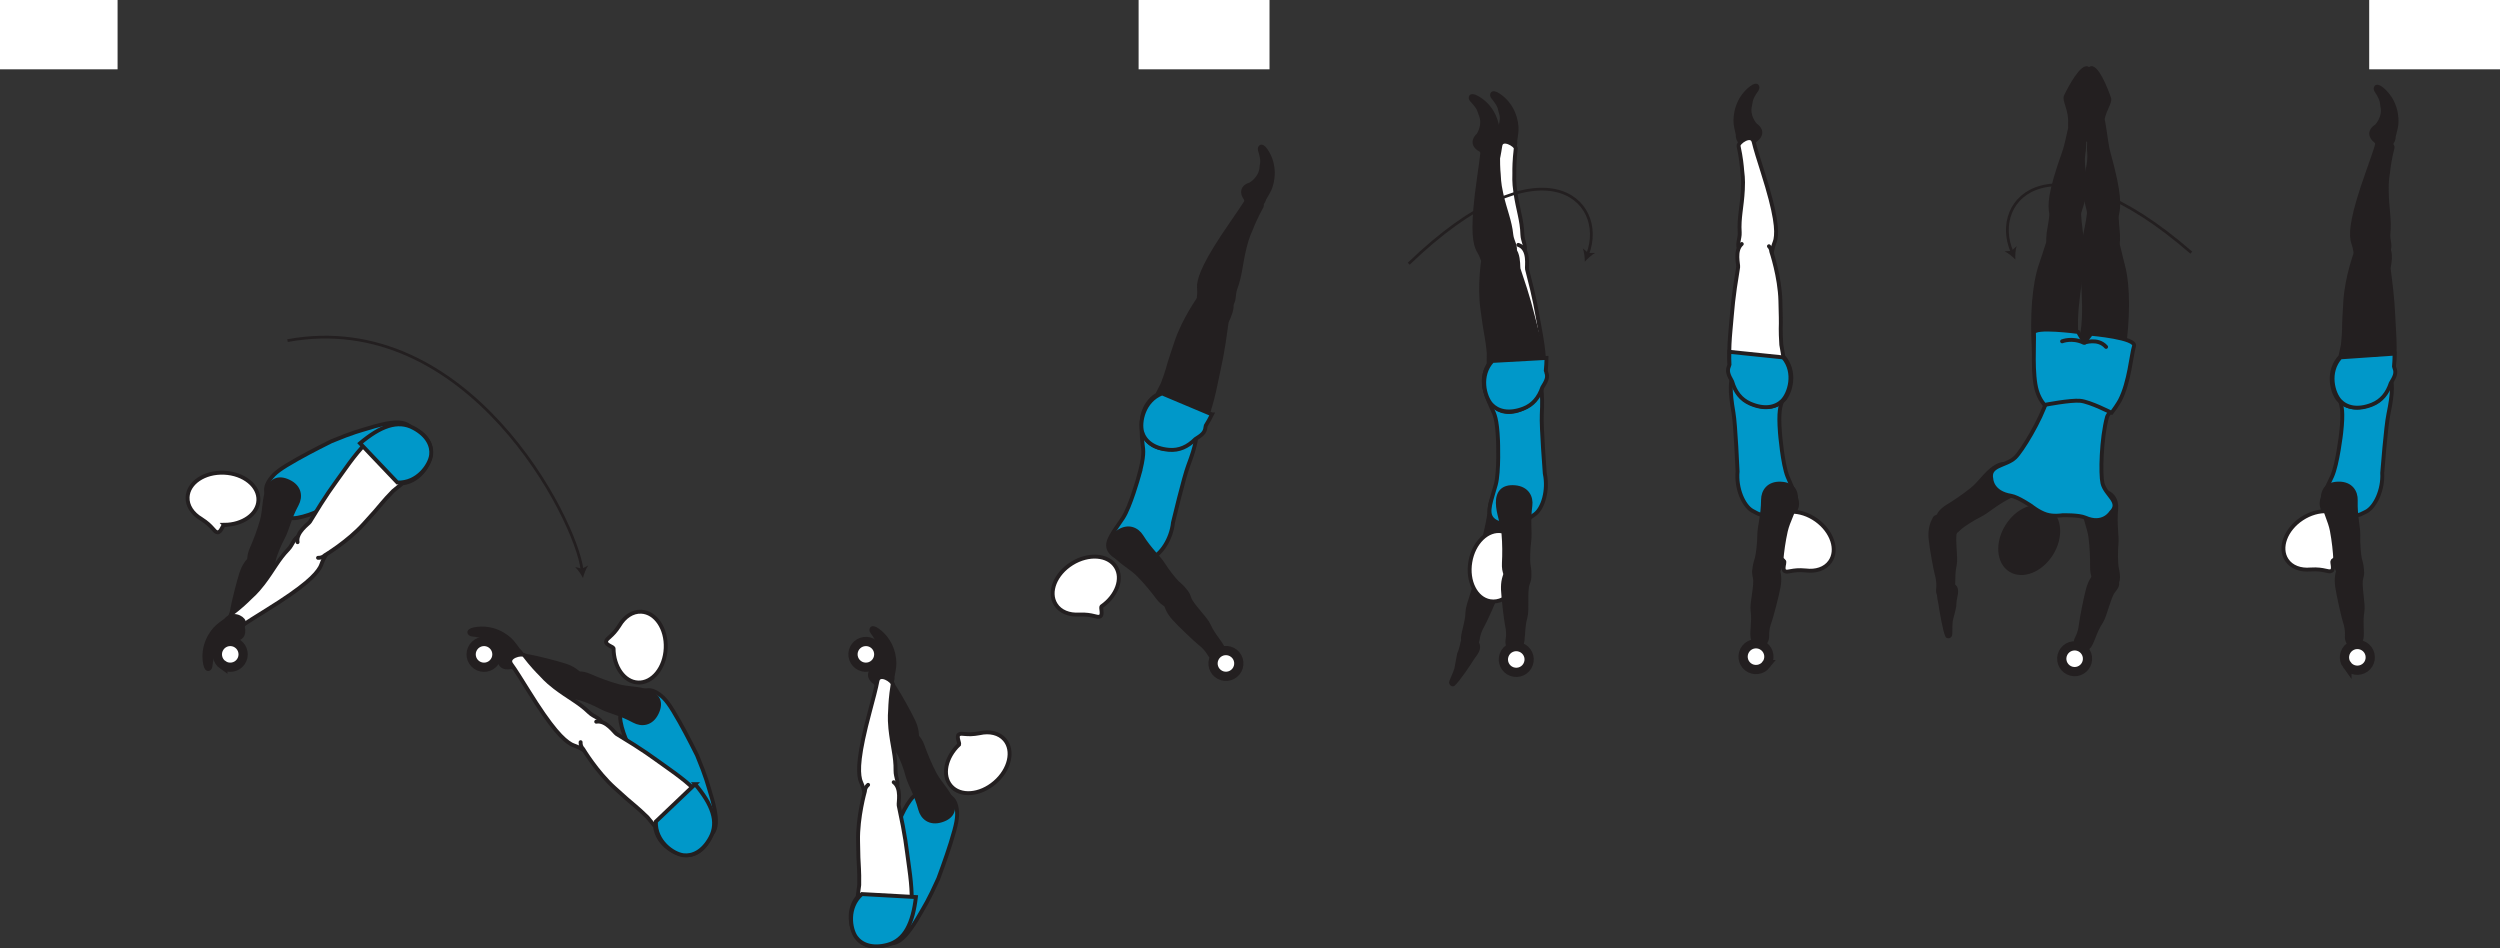 <?xml version="1.0" encoding="UTF-8" standalone="no"?>
<!-- Created with Inkscape (http://www.inkscape.org/) -->

<svg
   version="1.1"
   id="svg1"
   width="360.477"
   height="136.742"
   viewBox="0 0 360.477 136.742"
   sodipodi:docname="cell.svg"
   xmlns:inkscape="http://www.inkscape.org/namespaces/inkscape"
   xmlns:sodipodi="http://sodipodi.sourceforge.net/DTD/sodipodi-0.dtd"
   xmlns="http://www.w3.org/2000/svg"
   xmlns:svg="http://www.w3.org/2000/svg">
  <rect x="0" y="0" width="360.477" height="136.742" fill="#333333" stroke="none"/>
  <sodipodi:namedview
     id="namedview1"
     pagecolor="#ffffff"
     bordercolor="#000000"
     borderopacity="0.25"
     inkscape:showpageshadow="2"
     inkscape:pageopacity="0.0"
     inkscape:pagecheckerboard="0"
     inkscape:deskcolor="#d1d1d1">
    <inkscape:page
       x="0"
       y="0"
       inkscape:label="1"
       id="page1"
       width="360.477"
       height="136.742"
       margin="0"
       bleed="0" />
  </sodipodi:namedview>
  <defs
     id="defs1" />
  <path
     style="fill:#ffffff;fill-opacity:1;fill-rule:nonzero;stroke:none"
     d="m 164.177,9.995 h 18.875 V 0 h -18.875 z"
     id="path1374" />
  <path
     style="fill:#ffffff;fill-opacity:1;fill-rule:nonzero;stroke:none"
     d="M 0,9.995 H 16.953 V 0 H 0 Z"
     id="path1375" />
  <path
     style="fill:#ffffff;fill-opacity:1;fill-rule:nonzero;stroke:none"
     d="m 341.617,9.995 h 18.86 V 0 h -18.86 z"
     id="path1376" />
  <path
     style="fill:#231f20;fill-opacity:1;fill-rule:nonzero;stroke:none"
     d="m 253.193,17.949 c 1.109,0.77 0.869,1.733 0.025,2.338 -0.249,0.187 -0.276,0.599 -0.531,0.755 -0.609,0.364 -2.286,-0.115 -2.24,-1.615 0,-0.109 -0.218,-0.896 -0.297,-1.51 -0.14,-1.208 0.152,-3.687 2.281,-5.334 1.011,-0.786 1.287,-0.046 0.975,0.402 -0.989,1.39 -0.808,1.708 -0.932,2.172 -0.439,1.562 0.719,2.792 0.719,2.792"
     id="path1377" />
  <path
     style="fill:none;stroke:#231f20;stroke-width:0.333;stroke-linecap:butt;stroke-linejoin:miter;stroke-miterlimit:4;stroke-dasharray:none;stroke-opacity:1"
     d="m 253.193,17.949 c 1.109,0.77 0.869,1.733 0.025,2.338 -0.249,0.187 -0.276,0.599 -0.531,0.755 -0.609,0.364 -2.286,-0.115 -2.24,-1.615 0,-0.109 -0.218,-0.896 -0.297,-1.51 -0.14,-1.208 0.152,-3.687 2.281,-5.334 1.011,-0.786 1.287,-0.046 0.975,0.402 -0.989,1.39 -0.808,1.708 -0.932,2.172 -0.439,1.562 0.719,2.792 0.719,2.792 z"
     id="path1378" />
  <path
     style="fill:#0098c9;fill-opacity:1;fill-rule:nonzero;stroke:none"
     d="m 256.655,62.416 c -0.238,-3.125 0.052,-3.822 0.35,-4.692 1.849,-5.48 -0.875,-6.286 -3.656,-5.542 -3.282,0.86 -4.48,1.109 -3.402,7.308 0.307,1.729 0.594,8.494 0.594,8.494 -0.23,2.438 0.854,4.932 2.12,5.656 1.333,0.76 0.86,0.36 2.218,0.839 1.303,0.459 3.443,0.041 4.052,-1.041 0.576,-1.032 -0.254,-2.475 -1.181,-4.714 -0.729,-1.766 -1.095,-6.308 -1.095,-6.308"
     id="path1379" />
  <path
     style="fill:none;stroke:#231f20;stroke-width:0.566;stroke-linecap:butt;stroke-linejoin:miter;stroke-miterlimit:4;stroke-dasharray:none;stroke-opacity:1"
     d="m 256.655,62.416 c -0.238,-3.125 0.052,-3.822 0.35,-4.692 1.849,-5.48 -0.875,-6.286 -3.656,-5.542 -3.282,0.86 -4.48,1.109 -3.402,7.308 0.307,1.729 0.594,8.494 0.594,8.494 -0.23,2.438 0.854,4.932 2.12,5.656 1.333,0.76 0.86,0.36 2.218,0.839 1.303,0.459 3.443,0.041 4.052,-1.041 0.576,-1.032 -0.254,-2.475 -1.181,-4.714 -0.729,-1.766 -1.095,-6.308 -1.095,-6.308 z"
     id="path1380" />
  <path
     style="fill:#ffffff;fill-opacity:1;fill-rule:nonzero;stroke:none"
     d="m 257.245,80.896 c 0.181,0.162 -0.328,1.192 0.12,1.458 0.452,0.27 1.009,-0.291 2.992,-0.099 h 0.02 c 1.44,0.188 2.77,-0.235 3.49,-1.255 1.21,-1.693 0.31,-4.39 -1.99,-6.026 -2.3,-1.635 -5.148,-1.578 -6.346,0.109 -1.157,1.615 -0.381,4.167 1.714,5.813"
     id="path1381" />
  <path
     style="fill:none;stroke:#231f20;stroke-width:0.566;stroke-linecap:butt;stroke-linejoin:miter;stroke-miterlimit:4;stroke-dasharray:none;stroke-opacity:1"
     d="m 257.245,80.896 c 0.181,0.162 -0.328,1.192 0.12,1.458 0.452,0.27 1.009,-0.291 2.992,-0.099 h 0.02 c 1.44,0.188 2.77,-0.235 3.49,-1.255 1.21,-1.693 0.31,-4.39 -1.99,-6.026 -2.3,-1.635 -5.148,-1.578 -6.346,0.109 -1.157,1.615 -0.381,4.167 1.714,5.813 z"
     id="path1382" />
  <path
     style="fill:#231f20;fill-opacity:1;fill-rule:nonzero;stroke:none"
     d="m 252.765,92.124 c -0.291,-0.572 0.177,-2.468 -0.058,-4.057 -0.166,-1.072 0.574,-3.713 0.328,-4.771 -0.213,-0.968 -0.228,-1.437 0.834,-1.874 0.63,-0.26 2.021,-0.359 2.234,0.104 0.506,1.078 0.542,2.026 0.36,3.073 -0.209,1.203 -1.062,4.401 -1.27,4.973 -0.532,1.428 -0.308,2.131 -0.412,2.522 -0.194,0.734 -0.527,0.838 -1.026,0.817 -0.964,-0.041 -0.99,-0.787 -0.99,-0.787"
     id="path1383" />
  <path
     style="fill:none;stroke:#231f20;stroke-width:0.566;stroke-linecap:butt;stroke-linejoin:miter;stroke-miterlimit:4;stroke-dasharray:none;stroke-opacity:1"
     d="m 252.765,92.124 c -0.291,-0.572 0.177,-2.468 -0.058,-4.057 -0.166,-1.072 0.574,-3.713 0.328,-4.771 -0.213,-0.968 -0.228,-1.437 0.834,-1.874 0.63,-0.26 2.021,-0.359 2.234,0.104 0.506,1.078 0.542,2.026 0.36,3.073 -0.209,1.203 -1.062,4.401 -1.27,4.973 -0.532,1.428 -0.308,2.131 -0.412,2.522 -0.194,0.734 -0.527,0.838 -1.026,0.817 -0.964,-0.041 -0.99,-0.787 -0.99,-0.787 z"
     id="path1384" />
  <path
     style="fill:#231f20;fill-opacity:1;fill-rule:nonzero;stroke:none"
     d="m 253.687,83.115 c -1.27,-0.276 -0.48,-2.157 -0.354,-2.677 0.136,-0.532 0.333,-2.074 0.338,-3.292 0.006,-1.23 0.531,-2.755 0.542,-5.083 0.005,-1.22 0.786,-2.407 2.557,-2.324 1.756,0.084 2.371,1.1 2.141,2.584 -0.229,1.473 -1.073,2.765 -1.412,4.24 -0.333,1.473 -0.536,3.004 -0.64,4.219 -0.12,1.374 -0.688,2.014 -1.146,2.161 -1.135,0.375 -2.026,0.172 -2.026,0.172"
     id="path1385" />
  <path
     style="fill:none;stroke:#231f20;stroke-width:0.566;stroke-linecap:butt;stroke-linejoin:miter;stroke-miterlimit:4;stroke-dasharray:none;stroke-opacity:1"
     d="m 253.687,83.115 c -1.27,-0.276 -0.48,-2.157 -0.354,-2.677 0.136,-0.532 0.333,-2.074 0.338,-3.292 0.006,-1.23 0.531,-2.755 0.542,-5.083 0.005,-1.22 0.786,-2.407 2.557,-2.324 1.756,0.084 2.371,1.1 2.141,2.584 -0.229,1.473 -1.073,2.765 -1.412,4.24 -0.333,1.473 -0.536,3.004 -0.64,4.219 -0.12,1.374 -0.688,2.014 -1.146,2.161 -1.135,0.375 -2.026,0.172 -2.026,0.172 z"
     id="path1386" />
  <path
     style="fill:#ffffff;fill-opacity:1;fill-rule:nonzero;stroke:none"
     d="m 254.666,95.834 c -0.635,0.801 -1.801,0.948 -2.615,0.317 -0.806,-0.631 -0.953,-1.803 -0.317,-2.615 0.631,-0.806 1.801,-0.953 2.609,-0.317 0.812,0.635 0.954,1.801 0.323,2.615"
     id="path1387" />
  <path
     style="fill:none;stroke:#231f20;stroke-width:1.332;stroke-linecap:butt;stroke-linejoin:miter;stroke-miterlimit:4;stroke-dasharray:none;stroke-opacity:1"
     d="m 254.666,95.834 c -0.635,0.801 -1.801,0.948 -2.615,0.317 -0.806,-0.631 -0.953,-1.803 -0.317,-2.615 0.631,-0.806 1.801,-0.953 2.609,-0.317 0.812,0.635 0.954,1.801 0.323,2.615 z"
     id="path1388" />
  <path
     style="fill:#ffffff;fill-opacity:1;fill-rule:nonzero;stroke:none"
     d="m 252.698,37.146 c 2.26,0.166 2.719,-0.104 2.848,-1.058 0.089,-0.634 0.391,-1.188 0.459,-1.568 0.249,-1.27 0.125,-3.52 -1.87,-9.79 -0.458,-1.423 -1.078,-3.423 -1.266,-4.261 -0.307,-1.323 -2.302,0.073 -2.182,0.598 0.359,1.672 0.468,2.85 0.515,3.475 0.032,0.427 0.193,1.167 0.1,2.833 -0.131,2.525 -0.589,4.016 -0.453,6.131 0.057,0.978 -0.522,1.749 0.036,2.681 0.541,0.943 1.813,0.959 1.813,0.959"
     id="path1389" />
  <path
     style="fill:none;stroke:#231f20;stroke-width:0.566;stroke-linecap:butt;stroke-linejoin:miter;stroke-miterlimit:4;stroke-dasharray:none;stroke-opacity:1"
     d="m 252.698,37.146 c 2.26,0.166 2.719,-0.104 2.848,-1.058 0.089,-0.634 0.391,-1.188 0.459,-1.568 0.249,-1.27 0.125,-3.52 -1.87,-9.79 -0.458,-1.423 -1.078,-3.423 -1.266,-4.261 -0.307,-1.323 -2.302,0.073 -2.182,0.598 0.359,1.672 0.468,2.85 0.515,3.475 0.032,0.427 0.193,1.167 0.1,2.833 -0.131,2.525 -0.589,4.016 -0.453,6.131 0.057,0.978 -0.522,1.749 0.036,2.681 0.541,0.943 1.813,0.959 1.813,0.959 z"
     id="path1390" />
  <path
     style="fill:#ffffff;fill-opacity:1;fill-rule:nonzero;stroke:#231f20;stroke-width:0.566;stroke-linecap:round;stroke-linejoin:round;stroke-miterlimit:4;stroke-dasharray:none;stroke-opacity:1"
     d="m 251.145,35.182 c -1.072,0.933 -0.458,3 -0.52,3.333 -0.814,4.953 -0.746,5.324 -1.104,9.125 -0.511,5.511 -0.022,9.36 3.093,10.594 2.115,0.833 3.693,0.401 4.599,-0.556 0.994,-1.063 1.86,-4.126 -0.068,-6.278 l -0.296,-1.681 c -0.063,-1.167 -0.094,-1.74 -0.084,-2.313 0.037,-1 0.005,-2.072 -0.047,-4.031 -0.088,-3.475 -1.317,-7.109 -1.317,-7.109 -0.016,-0.312 -0.147,-0.563 -0.334,-0.76"
     id="path1391" />
  <path
     style="fill:#0098c9;fill-opacity:1;fill-rule:nonzero;stroke:none"
     d="m 257.135,51.536 -7.776,-0.806 c -0.026,0.656 -0.016,1.265 0.015,1.848 -0.02,0.078 -0.041,0.152 -0.072,0.218 -0.328,0.74 -0.052,1.303 0.453,2.21 0.438,1.494 1.244,2.588 2.594,3.181 2.077,0.912 3.677,0.543 4.614,-0.38 1.036,-1.025 2.02,-4.052 0.172,-6.271"
     id="path1392" />
  <path
     style="fill:none;stroke:#231f20;stroke-width:0.566;stroke-linecap:butt;stroke-linejoin:miter;stroke-miterlimit:4;stroke-dasharray:none;stroke-opacity:1"
     d="m 257.135,51.536 -7.776,-0.806 c -0.026,0.656 -0.016,1.265 0.015,1.848 -0.02,0.078 -0.041,0.152 -0.072,0.218 -0.328,0.74 -0.052,1.303 0.453,2.21 0.438,1.494 1.244,2.588 2.594,3.181 2.077,0.912 3.677,0.543 4.614,-0.38 1.036,-1.025 2.02,-4.052 0.172,-6.271 z"
     id="path1393" />
  <path
     style="fill:#231f20;fill-opacity:1;fill-rule:nonzero;stroke:none"
     d="m 342.587,18.094 c -1.14,0.735 -0.94,1.703 -0.11,2.339 0.24,0.192 0.25,0.609 0.51,0.77 0.59,0.386 2.28,-0.036 2.29,-1.536 0,-0.104 0.25,-0.885 0.35,-1.5 0.18,-1.198 -0.02,-3.688 -2.1,-5.412 -0.98,-0.817 -1.28,-0.082 -0.99,0.37 0.95,1.428 0.75,1.734 0.86,2.204 0.38,1.577 -0.81,2.765 -0.81,2.765"
     id="path1394" />
  <path
     style="fill:none;stroke:#231f20;stroke-width:0.333;stroke-linecap:butt;stroke-linejoin:miter;stroke-miterlimit:4;stroke-dasharray:none;stroke-opacity:1"
     d="m 342.587,18.094 c -1.14,0.735 -0.94,1.703 -0.11,2.339 0.24,0.192 0.25,0.609 0.51,0.77 0.59,0.386 2.28,-0.036 2.29,-1.536 0,-0.104 0.25,-0.885 0.35,-1.5 0.18,-1.198 -0.02,-3.688 -2.1,-5.412 -0.98,-0.817 -1.28,-0.082 -0.99,0.37 0.95,1.428 0.75,1.734 0.86,2.204 0.38,1.577 -0.81,2.765 -0.81,2.765 z"
     id="path1395" />
  <path
     style="fill:#0098c9;fill-opacity:1;fill-rule:nonzero;stroke:none"
     d="m 337.577,62.416 c 0.34,-3.114 0.08,-3.822 -0.18,-4.702 -1.66,-5.538 1.09,-6.251 3.85,-5.418 3.24,0.98 4.42,1.271 3.14,7.428 -0.37,1.719 -0.89,8.463 -0.89,8.463 0.14,2.448 -1.03,4.907 -2.32,5.584 -1.36,0.713 -0.87,0.333 -2.25,0.76 -1.31,0.417 -3.44,-0.077 -4.01,-1.177 -0.54,-1.058 0.34,-2.468 1.35,-4.672 0.79,-1.739 1.31,-6.266 1.31,-6.266"
     id="path1396" />
  <path
     style="fill:none;stroke:#231f20;stroke-width:0.566;stroke-linecap:butt;stroke-linejoin:miter;stroke-miterlimit:4;stroke-dasharray:none;stroke-opacity:1"
     d="m 337.577,62.416 c 0.34,-3.114 0.08,-3.822 -0.18,-4.702 -1.66,-5.538 1.09,-6.251 3.85,-5.418 3.24,0.98 4.42,1.271 3.14,7.428 -0.37,1.719 -0.89,8.463 -0.89,8.463 0.14,2.448 -1.03,4.907 -2.32,5.584 -1.36,0.713 -0.87,0.333 -2.25,0.76 -1.31,0.417 -3.44,-0.077 -4.01,-1.177 -0.54,-1.058 0.34,-2.468 1.35,-4.672 0.79,-1.739 1.31,-6.266 1.31,-6.266 z"
     id="path1397" />
  <path
     style="fill:#ffffff;fill-opacity:1;fill-rule:nonzero;stroke:none"
     d="m 336.347,80.859 c -0.19,0.156 0.29,1.208 -0.17,1.459 -0.46,0.254 -1,-0.323 -2.98,-0.203 h -0.03 c -1.44,0.135 -2.76,-0.328 -3.44,-1.376 -1.15,-1.739 -0.16,-4.4 2.19,-5.952 2.37,-1.557 5.2,-1.407 6.35,0.328 1.09,1.656 0.23,4.176 -1.92,5.744"
     id="path1398" />
  <path
     style="fill:none;stroke:#231f20;stroke-width:0.566;stroke-linecap:butt;stroke-linejoin:miter;stroke-miterlimit:4;stroke-dasharray:none;stroke-opacity:1"
     d="m 336.347,80.859 c -0.19,0.156 0.29,1.208 -0.17,1.459 -0.46,0.254 -1,-0.323 -2.98,-0.203 h -0.03 c -1.44,0.135 -2.76,-0.328 -3.44,-1.376 -1.15,-1.739 -0.16,-4.4 2.19,-5.952 2.37,-1.557 5.2,-1.407 6.35,0.328 1.09,1.656 0.23,4.176 -1.92,5.744 z"
     id="path1399" />
  <path
     style="fill:#231f20;fill-opacity:1;fill-rule:nonzero;stroke:none"
     d="m 340.437,92.244 c 0.31,-0.562 -0.09,-2.473 0.2,-4.052 0.2,-1.068 -0.45,-3.734 -0.17,-4.781 0.25,-0.963 0.28,-1.427 -0.77,-1.905 -0.62,-0.282 -2,-0.428 -2.23,0.03 -0.55,1.058 -0.61,2 -0.47,3.058 0.17,1.202 0.91,4.432 1.1,5.01 0.48,1.448 0.23,2.14 0.32,2.536 0.17,0.74 0.5,0.86 1,0.855 0.96,-0.011 1.02,-0.751 1.02,-0.751"
     id="path1400" />
  <path
     style="fill:none;stroke:#231f20;stroke-width:0.566;stroke-linecap:butt;stroke-linejoin:miter;stroke-miterlimit:4;stroke-dasharray:none;stroke-opacity:1"
     d="m 340.437,92.244 c 0.31,-0.562 -0.09,-2.473 0.2,-4.052 0.2,-1.068 -0.45,-3.734 -0.17,-4.781 0.25,-0.963 0.28,-1.427 -0.77,-1.905 -0.62,-0.282 -2,-0.428 -2.23,0.03 -0.55,1.058 -0.61,2 -0.47,3.058 0.17,1.202 0.91,4.432 1.1,5.01 0.48,1.448 0.23,2.14 0.32,2.536 0.17,0.74 0.5,0.86 1,0.855 0.96,-0.011 1.02,-0.751 1.02,-0.751 z"
     id="path1401" />
  <path
     style="fill:#231f20;fill-opacity:1;fill-rule:nonzero;stroke:none"
     d="m 339.817,83.203 c 1.29,-0.229 0.56,-2.136 0.45,-2.661 -0.11,-0.531 -0.26,-2.084 -0.22,-3.303 0.04,-1.228 -0.44,-2.771 -0.37,-5.099 0.04,-1.218 -0.7,-2.432 -2.47,-2.41 -1.76,0.025 -2.41,1.02 -2.23,2.509 0.18,1.48 0.98,2.803 1.26,4.287 0.28,1.485 0.44,3.026 0.5,4.24 0.07,1.374 0.62,2.036 1.06,2.197 1.13,0.412 2.02,0.24 2.02,0.24"
     id="path1402" />
  <path
     style="fill:none;stroke:#231f20;stroke-width:0.566;stroke-linecap:butt;stroke-linejoin:miter;stroke-miterlimit:4;stroke-dasharray:none;stroke-opacity:1"
     d="m 339.817,83.203 c 1.29,-0.229 0.56,-2.136 0.45,-2.661 -0.11,-0.531 -0.26,-2.084 -0.22,-3.303 0.04,-1.228 -0.44,-2.771 -0.37,-5.099 0.04,-1.218 -0.7,-2.432 -2.47,-2.41 -1.76,0.025 -2.41,1.02 -2.23,2.509 0.18,1.48 0.98,2.803 1.26,4.287 0.28,1.485 0.44,3.026 0.5,4.24 0.07,1.374 0.62,2.036 1.06,2.197 1.13,0.412 2.02,0.24 2.02,0.24 z"
     id="path1403" />
  <path
     style="fill:#ffffff;fill-opacity:1;fill-rule:nonzero;stroke:none"
     d="m 338.407,95.88 c 0.61,0.828 1.76,1.011 2.6,0.407 0.83,-0.6 1.01,-1.767 0.41,-2.6 -0.61,-0.828 -1.77,-1.015 -2.6,-0.405 -0.83,0.604 -1.02,1.765 -0.41,2.598"
     id="path1404" />
  <path
     style="fill:none;stroke:#231f20;stroke-width:1.332;stroke-linecap:butt;stroke-linejoin:miter;stroke-miterlimit:4;stroke-dasharray:none;stroke-opacity:1"
     d="m 338.407,95.88 c 0.61,0.828 1.76,1.011 2.6,0.407 0.83,-0.6 1.01,-1.767 0.41,-2.6 -0.61,-0.828 -1.77,-1.015 -2.6,-0.405 -0.83,0.604 -1.02,1.765 -0.41,2.598 z"
     id="path1405" />
  <path
     style="fill:#231f20;fill-opacity:1;fill-rule:nonzero;stroke:none"
     d="m 342.407,37.296 c -2.26,0.09 -2.71,-0.197 -2.81,-1.156 -0.07,-0.634 -0.35,-1.197 -0.4,-1.577 -0.2,-1.281 0,-3.527 2.21,-9.724 0.5,-1.401 1.2,-3.381 1.41,-4.214 0.35,-1.307 2.3,0.152 2.17,0.672 -0.43,1.661 -0.57,2.833 -0.64,3.453 -0.05,0.427 -0.24,1.161 -0.2,2.833 0.04,2.527 0.45,4.032 0.24,6.136 -0.09,0.984 0.46,1.776 -0.13,2.681 -0.58,0.928 -1.85,0.896 -1.85,0.896"
     id="path1406" />
  <path
     style="fill:none;stroke:#231f20;stroke-width:0.566;stroke-linecap:butt;stroke-linejoin:miter;stroke-miterlimit:4;stroke-dasharray:none;stroke-opacity:1"
     d="m 342.407,37.296 c -2.26,0.09 -2.71,-0.197 -2.81,-1.156 -0.07,-0.634 -0.35,-1.197 -0.4,-1.577 -0.2,-1.281 0,-3.527 2.21,-9.724 0.5,-1.401 1.2,-3.381 1.41,-4.214 0.35,-1.307 2.3,0.152 2.17,0.672 -0.43,1.661 -0.57,2.833 -0.64,3.453 -0.05,0.427 -0.24,1.161 -0.2,2.833 0.04,2.527 0.45,4.032 0.24,6.136 -0.09,0.984 0.46,1.776 -0.13,2.681 -0.58,0.928 -1.85,0.896 -1.85,0.896 z"
     id="path1407" />
  <path
     style="fill:#231f20;fill-opacity:1;fill-rule:nonzero;stroke:#231f20;stroke-width:0.566;stroke-linecap:round;stroke-linejoin:round;stroke-miterlimit:4;stroke-dasharray:none;stroke-opacity:1"
     d="m 344.027,35.391 c 1.04,0.968 0.36,3.015 0.4,3.348 0.65,4.975 0.57,5.349 0.79,9.161 0.32,5.522 -0.3,9.35 -3.46,10.475 -2.14,0.76 -3.7,0.276 -4.58,-0.713 -0.95,-1.099 -1.71,-4.188 0.29,-6.271 l 0.36,-1.672 c 0.1,-1.161 0.16,-1.735 0.16,-2.308 0,-1 0.07,-2.077 0.19,-4.031 0.21,-3.464 1.56,-7.057 1.56,-7.057 0.03,-0.312 0.17,-0.557 0.36,-0.745"
     id="path1408" />
  <path
     style="fill:#0098c9;fill-opacity:1;fill-rule:nonzero;stroke:none"
     d="m 345.257,53.058 c -0.02,-0.068 -0.04,-0.142 -0.06,-0.219 0.05,-0.584 0.08,-1.193 0.08,-1.849 l -7.8,0.536 c -1.93,2.156 -1.05,5.208 -0.05,6.27 0.91,0.959 2.49,1.38 4.6,0.543 1.37,-0.548 2.21,-1.615 2.7,-3.089 0.54,-0.891 0.84,-1.443 0.53,-2.192"
     id="path1409" />
  <path
     style="fill:none;stroke:#231f20;stroke-width:0.566;stroke-linecap:butt;stroke-linejoin:miter;stroke-miterlimit:4;stroke-dasharray:none;stroke-opacity:1"
     d="m 345.257,53.058 c -0.02,-0.068 -0.04,-0.142 -0.06,-0.219 0.05,-0.584 0.08,-1.193 0.08,-1.849 l -7.8,0.536 c -1.93,2.156 -1.05,5.208 -0.05,6.27 0.91,0.959 2.49,1.38 4.6,0.543 1.37,-0.548 2.21,-1.615 2.7,-3.089 0.54,-0.891 0.84,-1.443 0.53,-2.192 z"
     id="path1410" />
  <path
     style="fill:none;stroke:#231f20;stroke-width:0.4;stroke-linecap:butt;stroke-linejoin:miter;stroke-miterlimit:4;stroke-dasharray:none;stroke-opacity:1"
     d="M 41.453,49.115 C 67.505,44.328 83.084,74.938 83.921,82.151"
     id="path1411" />
  <path
     style="fill:#231f20;fill-opacity:1;fill-rule:nonzero;stroke:none"
     d="M 84.062,83.348 C 83.786,82.807 83.349,82.151 82.921,81.76 l 0.98,0.235 0.907,-0.453 c -0.33,0.478 -0.606,1.218 -0.746,1.806"
     id="path1412" />
  <path
     style="fill:#ffffff;fill-opacity:1;fill-rule:nonzero;stroke:none"
     d="m 299.267,93.124 c -1.03,-0.061 -1.91,0.715 -1.98,1.74 -0.06,1.027 0.72,1.907 1.74,1.975 1.02,0.067 1.91,-0.715 1.97,-1.74 0.07,-1.021 -0.71,-1.907 -1.73,-1.975"
     id="path1413" />
  <path
     style="fill:none;stroke:#231f20;stroke-width:1.332;stroke-linecap:butt;stroke-linejoin:miter;stroke-miterlimit:4;stroke-dasharray:none;stroke-opacity:1"
     d="m 299.267,93.124 c -1.03,-0.061 -1.91,0.715 -1.98,1.74 -0.06,1.027 0.72,1.907 1.74,1.975 1.02,0.067 1.91,-0.715 1.97,-1.74 0.07,-1.021 -0.71,-1.907 -1.73,-1.975 z"
     id="path1414" />
  <path
     style="fill:#231f20;fill-opacity:1;fill-rule:nonzero;stroke:none"
     d="m 301.137,93.302 c 0.51,-0.391 0.9,-2.296 1.81,-3.62 0.61,-0.9 1.11,-3.604 1.79,-4.448 0.62,-0.771 0.83,-1.192 0.06,-2.047 -0.45,-0.509 -1.65,-1.203 -2.05,-0.88 -0.93,0.751 -1.37,1.589 -1.67,2.609 -0.33,1.167 -0.96,4.423 -1.02,5.027 -0.15,1.525 -0.66,2.052 -0.73,2.453 -0.14,0.745 0.1,0.984 0.57,1.187 0.88,0.375 1.24,-0.281 1.24,-0.281"
     id="path1415" />
  <path
     style="fill:none;stroke:#231f20;stroke-width:0.566;stroke-linecap:butt;stroke-linejoin:miter;stroke-miterlimit:4;stroke-dasharray:none;stroke-opacity:1"
     d="m 301.137,93.302 c 0.51,-0.391 0.9,-2.296 1.81,-3.62 0.61,-0.9 1.11,-3.604 1.79,-4.448 0.62,-0.771 0.83,-1.192 0.06,-2.047 -0.45,-0.509 -1.65,-1.203 -2.05,-0.88 -0.93,0.751 -1.37,1.589 -1.67,2.609 -0.33,1.167 -0.96,4.423 -1.02,5.027 -0.15,1.525 -0.66,2.052 -0.73,2.453 -0.14,0.745 0.1,0.984 0.57,1.187 0.88,0.375 1.24,-0.281 1.24,-0.281 z"
     id="path1416" />
  <path
     style="fill:#231f20;fill-opacity:1;fill-rule:nonzero;stroke:none"
     d="m 304.587,84.375 c 1.29,-0.145 0.69,-2.093 0.61,-2.631 -0.08,-0.536 -0.14,-2.098 -0.02,-3.301 0.11,-1.224 -0.26,-2.792 -0.04,-5.109 0.11,-1.224 -0.54,-2.48 -2.32,-2.574 -1.76,-0.078 -2.46,0.87 -2.38,2.37 0.08,1.49 0.8,2.854 0.99,4.36 0.19,1.5 0.24,3.041 0.23,4.254 -0.02,1.38 0.49,2.074 0.92,2.267 1.1,0.479 2.01,0.364 2.01,0.364"
     id="path1417" />
  <path
     style="fill:none;stroke:#231f20;stroke-width:0.566;stroke-linecap:butt;stroke-linejoin:miter;stroke-miterlimit:4;stroke-dasharray:none;stroke-opacity:1"
     d="m 304.587,84.375 c 1.29,-0.145 0.69,-2.093 0.61,-2.631 -0.08,-0.536 -0.14,-2.098 -0.02,-3.301 0.11,-1.224 -0.26,-2.792 -0.04,-5.109 0.11,-1.224 -0.54,-2.48 -2.32,-2.574 -1.76,-0.078 -2.46,0.87 -2.38,2.37 0.08,1.49 0.8,2.854 0.99,4.36 0.19,1.5 0.24,3.041 0.23,4.254 -0.02,1.38 0.49,2.074 0.92,2.267 1.1,0.479 2.01,0.364 2.01,0.364 z"
     id="path1418" />
  <path
     style="fill:#231f20;fill-opacity:1;fill-rule:nonzero;stroke:none"
     d="m 281.467,85.542 c 0.33,-0.552 0.02,-2.475 0.38,-4.036 0.25,-1.063 -0.27,-3.756 0.05,-4.787 0.3,-0.948 0.34,-1.412 -0.68,-1.937 -0.61,-0.308 -1.98,-0.516 -2.24,-0.074 -0.59,1.031 -0.7,1.974 -0.6,3.036 0.11,1.214 0.71,4.464 0.88,5.058 0.41,1.469 0.13,2.152 0.2,2.546 0.14,0.751 0.46,0.886 0.96,0.896 0.96,0.032 1.05,-0.702 1.05,-0.702"
     id="path1419" />
  <path
     style="fill:none;stroke:#231f20;stroke-width:0.566;stroke-linecap:butt;stroke-linejoin:miter;stroke-miterlimit:4;stroke-dasharray:none;stroke-opacity:1"
     d="m 281.467,85.542 c 0.33,-0.552 0.02,-2.475 0.38,-4.036 0.25,-1.063 -0.27,-3.756 0.05,-4.787 0.3,-0.948 0.34,-1.412 -0.68,-1.937 -0.61,-0.308 -1.98,-0.516 -2.24,-0.074 -0.59,1.031 -0.7,1.974 -0.6,3.036 0.11,1.214 0.71,4.464 0.88,5.058 0.41,1.469 0.13,2.152 0.2,2.546 0.14,0.751 0.46,0.886 0.96,0.896 0.96,0.032 1.05,-0.702 1.05,-0.702 z"
     id="path1420" />
  <path
     style="fill:#231f20;fill-opacity:1;fill-rule:nonzero;stroke:none"
     d="m 280.137,76.88 c 0.8,1.02 2.14,-0.516 2.56,-0.86 0.42,-0.353 1.72,-1.213 2.81,-1.754 1.1,-0.542 2.23,-1.688 4.32,-2.719 1.09,-0.547 1.82,-1.765 0.96,-3.323 -0.85,-1.542 -2.03,-1.641 -3.26,-0.786 -1.23,0.858 -2.02,2.182 -3.19,3.134 -1.18,0.943 -2.46,1.808 -3.5,2.439 -1.18,0.708 -1.5,1.504 -1.44,1.973 0.16,1.183 0.74,1.896 0.74,1.896"
     id="path1421" />
  <path
     style="fill:none;stroke:#231f20;stroke-width:0.566;stroke-linecap:butt;stroke-linejoin:miter;stroke-miterlimit:4;stroke-dasharray:none;stroke-opacity:1"
     d="m 280.137,76.88 c 0.8,1.02 2.14,-0.516 2.56,-0.86 0.42,-0.353 1.72,-1.213 2.81,-1.754 1.1,-0.542 2.23,-1.688 4.32,-2.719 1.09,-0.547 1.82,-1.765 0.96,-3.323 -0.85,-1.542 -2.03,-1.641 -3.26,-0.786 -1.23,0.858 -2.02,2.182 -3.19,3.134 -1.18,0.943 -2.46,1.808 -3.5,2.439 -1.18,0.708 -1.5,1.504 -1.44,1.973 0.16,1.183 0.74,1.896 0.74,1.896 z"
     id="path1422" />
  <path
     style="fill:#231f20;fill-opacity:1;fill-rule:nonzero;stroke:none"
     d="m 280.787,91.703 c -0.35,-0.636 -0.9,-3.844 -0.99,-4.579 -0.08,-0.661 -0.58,-1.702 0.38,-2.328 0.4,-0.26 1.15,-0.348 1.47,-0.301 0.26,0.036 0.4,0.333 0.41,0.735 0.02,0.661 -0.23,0.858 -0.26,2.134 0,0 -0.05,0.308 -0.18,0.839 -0.38,1.584 -0.36,0.855 -0.4,3.271 0.01,0.172 -0.17,0.297 -0.29,0.286 -0.17,-0.021 -0.14,-0.057 -0.14,-0.057"
     id="path1423" />
  <path
     style="fill:none;stroke:#231f20;stroke-width:0.566;stroke-linecap:round;stroke-linejoin:round;stroke-miterlimit:4;stroke-dasharray:none;stroke-opacity:1"
     d="m 280.787,91.703 c -0.35,-0.636 -0.9,-3.844 -0.99,-4.579 -0.08,-0.661 -0.58,-1.702 0.38,-2.328 0.4,-0.26 1.15,-0.348 1.47,-0.301 0.26,0.036 0.4,0.333 0.41,0.735 0.02,0.661 -0.23,0.858 -0.26,2.134 0,0 -0.05,0.308 -0.18,0.839 -0.38,1.584 -0.36,0.855 -0.4,3.271 0.01,0.172 -0.17,0.297 -0.29,0.286 -0.17,-0.021 -0.14,-0.057 -0.14,-0.057 z"
     id="path1424" />
  <path
     style="fill:#231f20;fill-opacity:1;fill-rule:nonzero;stroke:none"
     d="m 295.787,79.848 c 1.49,-2.394 1.27,-5.228 -0.49,-6.328 -1.76,-1.098 -4.4,-0.052 -5.89,2.35 -1.5,2.396 -1.28,5.229 0.48,6.328 1.76,1.098 4.4,0.046 5.9,-2.35"
     id="path1425" />
  <path
     style="fill:none;stroke:#231f20;stroke-width:0.566;stroke-linecap:butt;stroke-linejoin:miter;stroke-miterlimit:4;stroke-dasharray:none;stroke-opacity:1"
     d="m 295.787,79.848 c 1.49,-2.394 1.27,-5.228 -0.49,-6.328 -1.76,-1.098 -4.4,-0.052 -5.89,2.35 -1.5,2.396 -1.28,5.229 0.48,6.328 1.76,1.098 4.4,0.046 5.9,-2.35 z"
     id="path1426" />
  <path
     style="fill:#231f20;fill-opacity:1;fill-rule:nonzero;stroke:none"
     d="m 296.367,56.526 c -3.53,-0.698 -2.89,-2.25 -3.12,-6.318 -0.25,-4.458 -0.02,-9.125 1.09,-12.234 1.24,-3.474 0.83,-3.807 2.72,-4.094 1.9,-0.286 2.04,0.479 2.96,1.38 1.07,1.042 -1.05,8.084 -0.62,12.818 0.2,2.218 2.12,7.406 0.75,7.865 -1.38,0.463 -3.78,0.583 -3.78,0.583"
     id="path1427" />
  <path
     style="fill:none;stroke:#231f20;stroke-width:0.566;stroke-linecap:butt;stroke-linejoin:miter;stroke-miterlimit:4;stroke-dasharray:none;stroke-opacity:1"
     d="m 296.367,56.526 c -3.53,-0.698 -2.89,-2.25 -3.12,-6.318 -0.25,-4.458 -0.02,-9.125 1.09,-12.234 1.24,-3.474 0.83,-3.807 2.72,-4.094 1.9,-0.286 2.04,0.479 2.96,1.38 1.07,1.042 -1.05,8.084 -0.62,12.818 0.2,2.218 2.12,7.406 0.75,7.865 -1.38,0.463 -3.78,0.583 -3.78,0.583 z"
     id="path1428" />
  <path
     style="fill:#231f20;fill-opacity:1;fill-rule:nonzero;stroke:none"
     d="m 298.017,35.922 c -2.26,0.084 -2.92,0.141 -2.62,-2.344 0.09,-0.63 0.43,-2.375 0.37,-2.76 -0.2,-1.287 -0.32,-2.787 1.9,-8.989 0.34,-0.959 0.69,-2.907 1.05,-4.262 0.33,-1.317 2.28,0.147 2.16,0.663 -0.42,1.667 -0.33,2.828 -0.4,3.443 -0.05,0.426 -0.26,1.208 -0.04,2.853 0.58,4.24 -0.68,5.521 -0.64,6.417 0.13,2.583 0.78,4.76 0.17,5.031 -1,0.442 -1.95,-0.052 -1.95,-0.052"
     id="path1429" />
  <path
     style="fill:none;stroke:#231f20;stroke-width:0.566;stroke-linecap:butt;stroke-linejoin:miter;stroke-miterlimit:4;stroke-dasharray:none;stroke-opacity:1"
     d="m 298.017,35.922 c -2.26,0.084 -2.92,0.141 -2.62,-2.344 0.09,-0.63 0.43,-2.375 0.37,-2.76 -0.2,-1.287 -0.32,-2.787 1.9,-8.989 0.34,-0.959 0.69,-2.907 1.05,-4.262 0.33,-1.317 2.28,0.147 2.16,0.663 -0.42,1.667 -0.33,2.828 -0.4,3.443 -0.05,0.426 -0.26,1.208 -0.04,2.853 0.58,4.24 -0.68,5.521 -0.64,6.417 0.13,2.583 0.78,4.76 0.17,5.031 -1,0.442 -1.95,-0.052 -1.95,-0.052 z"
     id="path1430" />
  <path
     style="fill:#231f20;fill-opacity:1;fill-rule:nonzero;stroke:none"
     d="m 302.607,56.588 c 3.57,-0.412 3.06,-2.01 3.61,-6.057 0.59,-4.416 0.74,-9.093 -0.11,-12.281 -0.96,-3.552 -0.53,-3.844 -2.41,-4.292 -1.86,-0.443 -2.06,0.313 -3.05,1.141 -1.14,0.964 0.41,8.145 -0.38,12.833 -0.38,2.192 -2.71,7.208 -1.38,7.776 1.35,0.574 3.72,0.88 3.72,0.88"
     id="path1431" />
  <path
     style="fill:none;stroke:#231f20;stroke-width:0.566;stroke-linecap:butt;stroke-linejoin:miter;stroke-miterlimit:4;stroke-dasharray:none;stroke-opacity:1"
     d="m 302.607,56.588 c 3.57,-0.412 3.06,-2.01 3.61,-6.057 0.59,-4.416 0.74,-9.093 -0.11,-12.281 -0.96,-3.552 -0.53,-3.844 -2.41,-4.292 -1.86,-0.443 -2.06,0.313 -3.05,1.141 -1.14,0.964 0.41,8.145 -0.38,12.833 -0.38,2.192 -2.71,7.208 -1.38,7.776 1.35,0.574 3.72,0.88 3.72,0.88 z"
     id="path1432" />
  <path
     style="fill:#231f20;fill-opacity:1;fill-rule:nonzero;stroke:none"
     d="m 302.607,35.932 c 2.25,0.255 2.91,0.355 2.79,-2.145 -0.04,-0.641 -0.25,-2.401 -0.16,-2.781 0.29,-1.262 0.52,-2.756 -1.24,-9.1 -0.27,-0.984 -0.47,-2.952 -0.73,-4.328 -0.25,-1.333 -2.29,-0.025 -2.19,0.505 0.29,1.688 0.1,2.839 0.13,3.459 0.02,0.432 0.18,1.219 -0.17,2.849 -0.89,4.181 0.27,5.557 0.16,6.448 -0.31,2.561 -1.11,4.687 -0.53,5.004 0.96,0.511 1.94,0.089 1.94,0.089"
     id="path1433" />
  <path
     style="fill:none;stroke:#231f20;stroke-width:0.566;stroke-linecap:butt;stroke-linejoin:miter;stroke-miterlimit:4;stroke-dasharray:none;stroke-opacity:1"
     d="m 302.607,35.932 c 2.25,0.255 2.91,0.355 2.79,-2.145 -0.04,-0.641 -0.25,-2.401 -0.16,-2.781 0.29,-1.262 0.52,-2.756 -1.24,-9.1 -0.27,-0.984 -0.47,-2.952 -0.73,-4.328 -0.25,-1.333 -2.29,-0.025 -2.19,0.505 0.29,1.688 0.1,2.839 0.13,3.459 0.02,0.432 0.18,1.219 -0.17,2.849 -0.89,4.181 0.27,5.557 0.16,6.448 -0.31,2.561 -1.11,4.687 -0.53,5.004 0.96,0.511 1.94,0.089 1.94,0.089 z"
     id="path1434" />
  <path
     style="fill:#231f20;fill-opacity:1;fill-rule:nonzero;stroke:none"
     d="m 304.067,14.151 c 0.28,0.61 -0.96,1.922 -1.04,3.886 -0.01,0.406 -0.21,0.718 -0.36,1.068 -0.59,1.385 -1.9,2.317 -2.73,-1.423 -0.12,-0.515 0.32,-2.572 0.09,-3.317 -0.56,-1.787 1.12,-4.651 1.61,-4.506 1.08,0.314 2.43,4.292 2.43,4.292"
     id="path1435" />
  <path
     style="fill:none;stroke:#231f20;stroke-width:0.645;stroke-linecap:round;stroke-linejoin:round;stroke-miterlimit:4;stroke-dasharray:none;stroke-opacity:1"
     d="m 304.067,14.151 c 0.28,0.61 -0.96,1.922 -1.04,3.886 -0.01,0.406 -0.21,0.718 -0.36,1.068 -0.59,1.385 -1.9,2.317 -2.73,-1.423 -0.12,-0.515 0.32,-2.572 0.09,-3.317 -0.56,-1.787 1.12,-4.651 1.61,-4.506 1.08,0.314 2.43,4.292 2.43,4.292 z"
     id="path1436" />
  <path
     style="fill:#231f20;fill-opacity:1;fill-rule:nonzero;stroke:none"
     d="m 297.927,13.854 c -0.33,0.568 0.74,2.011 0.59,3.975 -0.03,0.401 0.13,0.738 0.24,1.098 0.44,1.448 1.62,2.516 2.87,-1.098 0.18,-0.5 -0.01,-2.59 0.3,-3.314 0.75,-1.697 -0.58,-4.744 -1.09,-4.65 -1.1,0.188 -2.91,3.989 -2.91,3.989"
     id="path1437" />
  <path
     style="fill:none;stroke:#231f20;stroke-width:0.645;stroke-linecap:round;stroke-linejoin:round;stroke-miterlimit:4;stroke-dasharray:none;stroke-opacity:1"
     d="m 297.927,13.854 c -0.33,0.568 0.74,2.011 0.59,3.975 -0.03,0.401 0.13,0.738 0.24,1.098 0.44,1.448 1.62,2.516 2.87,-1.098 0.18,-0.5 -0.01,-2.59 0.3,-3.314 0.75,-1.697 -0.58,-4.744 -1.09,-4.65 -1.1,0.188 -2.91,3.989 -2.91,3.989 z"
     id="path1438" />
  <path
     style="fill:#231f20;fill-opacity:1;fill-rule:nonzero;stroke:none"
     d="m 295.367,51.859 c 0.4,0.604 3.01,2.552 3.62,2.969 0.54,0.386 1.25,1.296 2.25,0.719 0.4,-0.235 0.83,-0.865 0.93,-1.167 0.08,-0.24 -0.11,-0.5 -0.47,-0.693 -0.57,-0.328 -0.87,-0.192 -2.02,-0.744 0,0 -0.29,-0.095 -0.82,-0.224 -1.59,-0.385 -0.93,-0.068 -3.1,-1.141 -0.15,-0.083 -0.34,0.021 -0.38,0.13 -0.07,0.167 -0.01,0.151 -0.01,0.151"
     id="path1439" />
  <path
     style="fill:none;stroke:#231f20;stroke-width:0.566;stroke-linecap:round;stroke-linejoin:round;stroke-miterlimit:4;stroke-dasharray:none;stroke-opacity:1"
     d="m 295.367,51.859 c 0.4,0.604 3.01,2.552 3.62,2.969 0.54,0.386 1.25,1.296 2.25,0.719 0.4,-0.235 0.83,-0.865 0.93,-1.167 0.08,-0.24 -0.11,-0.5 -0.47,-0.693 -0.57,-0.328 -0.87,-0.192 -2.02,-0.744 0,0 -0.29,-0.095 -0.82,-0.224 -1.59,-0.385 -0.93,-0.068 -3.1,-1.141 -0.15,-0.083 -0.34,0.021 -0.38,0.13 -0.07,0.167 -0.01,0.151 -0.01,0.151 z"
     id="path1440" />
  <path
     style="fill:#0098c9;fill-opacity:1;fill-rule:nonzero;stroke:none"
     d="m 303.817,60.124 c 0.21,-0.713 2.04,-2.285 0.93,-1.713 l -0.34,-0.115 c -2.19,-2.213 -1.24,-7.984 -1.24,-7.984 0,0 -0.45,-0.578 -0.93,-0.718 -0.48,-0.14 -1.18,0.098 -1.18,0.098 0,0 -2.31,5.366 -5.36,6.042 l -0.34,-0.083 c -0.63,-1.084 0.06,1.224 -0.16,1.937 -0.98,3.094 -3.65,7.443 -4.61,8.375 -1.32,1.276 -3.93,1.037 -3.45,3.147 0,0 0.08,1.942 2.85,2.38 1,0.166 2.92,1.473 2.92,1.473 0,0 1.05,0.865 2.15,1.213 0.99,0.314 2.11,0.152 2.36,0.115 v 0 c 0,0 2.33,-0.061 3.26,0.344 2.57,1.136 3.7,-0.739 3.7,-0.739 1.55,-1.51 -0.79,-2.448 -1.22,-4.234 -0.3,-1.303 -0.19,-6.402 0.66,-9.538"
     id="path1441" />
  <path
     style="fill:none;stroke:#231f20;stroke-width:0.566;stroke-linecap:butt;stroke-linejoin:miter;stroke-miterlimit:4;stroke-dasharray:none;stroke-opacity:1"
     d="m 303.817,60.124 c 0.21,-0.713 2.04,-2.285 0.93,-1.713 l -0.34,-0.115 c -2.19,-2.213 -1.24,-7.984 -1.24,-7.984 0,0 -0.45,-0.578 -0.93,-0.718 -0.48,-0.14 -1.18,0.098 -1.18,0.098 0,0 -2.31,5.366 -5.36,6.042 l -0.34,-0.083 c -0.63,-1.084 0.06,1.224 -0.16,1.937 -0.98,3.094 -3.65,7.443 -4.61,8.375 -1.32,1.276 -3.93,1.037 -3.45,3.147 0,0 0.08,1.942 2.85,2.38 1,0.166 2.92,1.473 2.92,1.473 0,0 1.05,0.865 2.15,1.213 0.99,0.314 2.11,0.152 2.36,0.115 v 0 c 0,0 2.33,-0.061 3.26,0.344 2.57,1.136 3.7,-0.739 3.7,-0.739 1.55,-1.51 -0.79,-2.448 -1.22,-4.234 -0.3,-1.303 -0.19,-6.402 0.66,-9.538 z"
     id="path1442" />
  <path
     style="fill:#0098c9;fill-opacity:1;fill-rule:nonzero;stroke:none"
     d="m 304.477,59.526 c 0.22,-0.266 0.99,-1.402 1.2,-1.812 1.36,-2.642 1.64,-6.59 2.03,-7.803 0.4,-1.213 -6.18,-1.781 -6.18,-1.781 l -0.9,1.157 c -0.4,-0.475 -0.18,-0.021 -0.18,-0.021 l -0.81,-1.402 c 0,0 -6.41,-0.869 -6.36,0.147 0.08,1.389 -0.28,6.004 0.43,8.343 0.39,1.292 1.1,2.032 1.1,2.032 0,0 3.73,-0.73 5.15,-0.595 1.42,0.141 4.52,1.735 4.52,1.735"
     id="path1443" />
  <path
     style="fill:none;stroke:#231f20;stroke-width:0.566;stroke-linecap:butt;stroke-linejoin:miter;stroke-miterlimit:4;stroke-dasharray:none;stroke-opacity:1"
     d="m 304.477,59.526 c 0.22,-0.266 0.99,-1.402 1.2,-1.812 1.36,-2.642 1.64,-6.59 2.03,-7.803 0.4,-1.213 -6.18,-1.781 -6.18,-1.781 l -0.9,1.157 c -0.4,-0.475 -0.18,-0.021 -0.18,-0.021 l -0.81,-1.402 c 0,0 -6.41,-0.869 -6.36,0.147 0.08,1.389 -0.28,6.004 0.43,8.343 0.39,1.292 1.1,2.032 1.1,2.032 0,0 3.73,-0.73 5.15,-0.595 1.42,0.141 4.52,1.735 4.52,1.735 z"
     id="path1444" />
  <path
     style="fill:none;stroke:#231f20;stroke-width:0.566;stroke-linecap:round;stroke-linejoin:round;stroke-miterlimit:4;stroke-dasharray:none;stroke-opacity:1"
     d="m 303.677,50.02 c -1.18,-1.353 -3.21,-0.593 -3.21,-0.593 -1.65,-0.807 -3.13,-0.213 -3.13,-0.213"
     id="path1445" />
  <path
     style="fill:none;stroke:#231f20;stroke-width:0.4;stroke-linecap:butt;stroke-linejoin:miter;stroke-miterlimit:4;stroke-dasharray:none;stroke-opacity:1"
     d="m 315.967,36.432 c -19.99,-17.39 -29.2,-7.833 -25.85,-0.114"
     id="path1446" />
  <path
     style="fill:#231f20;fill-opacity:1;fill-rule:nonzero;stroke:none"
     d="m 290.597,37.427 c -0.42,-0.437 -1.03,-0.943 -1.56,-1.188 l 1.01,-0.063 0.74,-0.697 c -0.18,0.552 -0.23,1.344 -0.19,1.948"
     id="path1447" />
  <path
     style="fill:#231f20;fill-opacity:1;fill-rule:nonzero;stroke:none"
     d="m 210.974,92.26 c -0.193,-0.62 0.588,-2.401 0.619,-4.005 0.021,-1.088 1.188,-3.568 1.136,-4.656 -0.063,-0.984 0.01,-1.448 1.136,-1.703 0.661,-0.152 2.041,-0.016 2.181,0.479 0.313,1.14 0.193,2.088 -0.161,3.088 -0.411,1.147 -1.782,4.161 -2.094,4.693 -0.76,1.318 -0.65,2.042 -0.828,2.411 -0.308,0.699 -0.652,0.74 -1.146,0.636 C 210.879,93 210.974,92.26 210.974,92.26"
     id="path1448" />
  <path
     style="fill:none;stroke:#231f20;stroke-width:0.566;stroke-linecap:butt;stroke-linejoin:miter;stroke-miterlimit:4;stroke-dasharray:none;stroke-opacity:1"
     d="m 210.974,92.26 c -0.193,-0.62 0.588,-2.401 0.619,-4.005 0.021,-1.088 1.188,-3.568 1.136,-4.656 -0.063,-0.984 0.01,-1.448 1.136,-1.703 0.661,-0.152 2.041,-0.016 2.181,0.479 0.313,1.14 0.193,2.088 -0.161,3.088 -0.411,1.147 -1.782,4.161 -2.094,4.693 -0.76,1.318 -0.65,2.042 -0.828,2.411 -0.308,0.699 -0.652,0.74 -1.146,0.636 C 210.879,93 210.974,92.26 210.974,92.26 Z"
     id="path1449" />
  <path
     style="fill:#231f20;fill-opacity:1;fill-rule:nonzero;stroke:none"
     d="m 213.645,84.11 c -1.25,-0.35 -0.359,-2.178 -0.198,-2.688 0.162,-0.526 0.464,-2.058 0.531,-3.271 0.079,-1.224 0.699,-2.713 0.849,-5.036 0.074,-1.224 0.918,-2.36 2.688,-2.172 1.75,0.187 2.296,1.239 1.984,2.703 -0.322,1.464 -1.234,2.702 -1.661,4.15 -0.421,1.454 -0.719,2.975 -0.891,4.172 -0.197,1.371 -0.806,1.97 -1.27,2.09 -1.151,0.306 -2.032,0.052 -2.032,0.052"
     id="path1450" />
  <path
     style="fill:none;stroke:#231f20;stroke-width:0.566;stroke-linecap:butt;stroke-linejoin:miter;stroke-miterlimit:4;stroke-dasharray:none;stroke-opacity:1"
     d="m 213.645,84.11 c -1.25,-0.35 -0.359,-2.178 -0.198,-2.688 0.162,-0.526 0.464,-2.058 0.531,-3.271 0.079,-1.224 0.699,-2.713 0.849,-5.036 0.074,-1.224 0.918,-2.36 2.688,-2.172 1.75,0.187 2.296,1.239 1.984,2.703 -0.322,1.464 -1.234,2.702 -1.661,4.15 -0.421,1.454 -0.719,2.975 -0.891,4.172 -0.197,1.371 -0.806,1.97 -1.27,2.09 -1.151,0.306 -2.032,0.052 -2.032,0.052 z"
     id="path1451" />
  <path
     style="fill:#231f20;fill-opacity:1;fill-rule:nonzero;stroke:none"
     d="m 209.546,98.661 c 0.584,-0.431 2.391,-3.136 2.771,-3.77 0.349,-0.568 1.224,-1.319 0.594,-2.281 -0.256,-0.396 -0.901,-0.782 -1.213,-0.876 -0.251,-0.067 -0.5,0.152 -0.672,0.505 -0.292,0.595 -0.141,0.881 -0.636,2.057 0,0 -0.073,0.303 -0.167,0.839 -0.306,1.604 -0.025,0.928 -0.978,3.156 -0.074,0.152 0.041,0.333 0.15,0.37 0.167,0.058 0.151,0 0.151,0"
     id="path1452" />
  <path
     style="fill:none;stroke:#231f20;stroke-width:0.566;stroke-linecap:round;stroke-linejoin:round;stroke-miterlimit:4;stroke-dasharray:none;stroke-opacity:1"
     d="m 209.546,98.661 c 0.584,-0.431 2.391,-3.136 2.771,-3.77 0.349,-0.568 1.224,-1.319 0.594,-2.281 -0.256,-0.396 -0.901,-0.782 -1.213,-0.876 -0.251,-0.067 -0.5,0.152 -0.672,0.505 -0.292,0.595 -0.141,0.881 -0.636,2.057 0,0 -0.073,0.303 -0.167,0.839 -0.306,1.604 -0.025,0.928 -0.978,3.156 -0.074,0.152 0.041,0.333 0.15,0.37 0.167,0.058 0.151,0 0.151,0 z"
     id="path1453" />
  <path
     style="fill:#231f20;fill-opacity:1;fill-rule:nonzero;stroke:none"
     d="m 215.759,19.015 c -1.046,0.855 -0.733,1.798 0.152,2.339 0.26,0.161 0.323,0.573 0.588,0.713 0.631,0.314 2.266,-0.285 2.11,-1.785 -0.011,-0.1 0.156,-0.901 0.182,-1.521 0.052,-1.219 -0.426,-3.662 -2.677,-5.151 -1.063,-0.704 -1.281,0.057 -0.943,0.468 1.094,1.319 0.938,1.652 1.094,2.099 0.557,1.526 -0.506,2.838 -0.506,2.838"
     id="path1454" />
  <path
     style="fill:none;stroke:#231f20;stroke-width:0.333;stroke-linecap:butt;stroke-linejoin:miter;stroke-miterlimit:4;stroke-dasharray:none;stroke-opacity:1"
     d="m 215.759,19.015 c -1.046,0.855 -0.733,1.798 0.152,2.339 0.26,0.161 0.323,0.573 0.588,0.713 0.631,0.314 2.266,-0.285 2.11,-1.785 -0.011,-0.1 0.156,-0.901 0.182,-1.521 0.052,-1.219 -0.426,-3.662 -2.677,-5.151 -1.063,-0.704 -1.281,0.057 -0.943,0.468 1.094,1.319 0.938,1.652 1.094,2.099 0.557,1.526 -0.506,2.838 -0.506,2.838 z"
     id="path1455" />
  <path
     style="fill:#ffffff;fill-opacity:1;fill-rule:nonzero;stroke:none"
     d="m 217.999,37.63 c -2.234,0.37 -2.724,0.141 -2.937,-0.796 -0.145,-0.615 -0.489,-1.147 -0.599,-1.522 -0.36,-1.245 -0.437,-3.489 0.984,-9.911 0.328,-1.458 0.771,-3.504 0.88,-4.364 0.183,-1.344 2.298,-0.136 2.23,0.39 -0.203,1.708 -0.214,2.886 -0.203,3.522 0.005,0.421 -0.084,1.175 0.156,2.822 0.359,2.505 0.948,3.948 1.005,6.063 0.026,0.984 0.672,1.702 0.203,2.676 -0.464,0.99 -1.719,1.12 -1.719,1.12"
     id="path1456" />
  <path
     style="fill:none;stroke:#231f20;stroke-width:0.566;stroke-linecap:butt;stroke-linejoin:miter;stroke-miterlimit:4;stroke-dasharray:none;stroke-opacity:1"
     d="m 217.999,37.63 c -2.234,0.37 -2.724,0.141 -2.937,-0.796 -0.145,-0.615 -0.489,-1.147 -0.599,-1.522 -0.36,-1.245 -0.437,-3.489 0.984,-9.911 0.328,-1.458 0.771,-3.504 0.88,-4.364 0.183,-1.344 2.298,-0.136 2.23,0.39 -0.203,1.708 -0.214,2.886 -0.203,3.522 0.005,0.421 -0.084,1.175 0.156,2.822 0.359,2.505 0.948,3.948 1.005,6.063 0.026,0.984 0.672,1.702 0.203,2.676 -0.464,0.99 -1.719,1.12 -1.719,1.12 z"
     id="path1457" />
  <path
     style="fill:#0098c9;fill-opacity:1;fill-rule:nonzero;stroke:none"
     d="m 215.999,63.484 c -0.134,-3.13 -0.505,-3.786 -0.901,-4.614 -2.5,-5.214 0.109,-6.344 2.964,-5.943 3.36,0.464 4.573,0.563 4.249,6.855 -0.093,1.744 0.434,8.5 0.434,8.5 0.514,2.39 -0.262,5 -1.428,5.869 -1.234,0.912 -0.807,0.459 -2.11,1.099 -1.229,0.609 -3.41,0.453 -4.134,-0.547 -0.704,-0.953 -0.052,-2.489 0.604,-4.823 0.51,-1.844 0.322,-6.396 0.322,-6.396"
     id="path1458" />
  <path
     style="fill:none;stroke:#231f20;stroke-width:0.566;stroke-linecap:butt;stroke-linejoin:miter;stroke-miterlimit:4;stroke-dasharray:none;stroke-opacity:1"
     d="m 215.999,63.484 c -0.134,-3.13 -0.505,-3.786 -0.901,-4.614 -2.5,-5.214 0.109,-6.344 2.964,-5.943 3.36,0.464 4.573,0.563 4.249,6.855 -0.093,1.744 0.434,8.5 0.434,8.5 0.514,2.39 -0.262,5 -1.428,5.869 -1.234,0.912 -0.807,0.459 -2.11,1.099 -1.229,0.609 -3.41,0.453 -4.134,-0.547 -0.704,-0.953 -0.052,-2.489 0.604,-4.823 0.51,-1.844 0.322,-6.396 0.322,-6.396 z"
     id="path1459" />
  <path
     style="fill:#ffffff;fill-opacity:1;fill-rule:nonzero;stroke:none"
     d="m 219.463,81.927 c -0.01,0.245 1.078,0.604 0.954,1.115 -0.131,0.51 -0.923,0.516 -2.183,2.052 l -0.016,0.016 c -0.885,1.15 -2.12,1.79 -3.353,1.582 -2.054,-0.344 -3.33,-2.88 -2.86,-5.661 0.464,-2.787 2.505,-4.765 4.552,-4.421 1.964,0.322 3.218,2.666 2.906,5.317"
     id="path1460" />
  <path
     style="fill:none;stroke:#231f20;stroke-width:0.566;stroke-linecap:butt;stroke-linejoin:miter;stroke-miterlimit:4;stroke-dasharray:none;stroke-opacity:1"
     d="m 219.463,81.927 c -0.01,0.245 1.078,0.604 0.954,1.115 -0.131,0.51 -0.923,0.516 -2.183,2.052 l -0.016,0.016 c -0.885,1.15 -2.12,1.79 -3.353,1.582 -2.054,-0.344 -3.33,-2.88 -2.86,-5.661 0.464,-2.787 2.505,-4.765 4.552,-4.421 1.964,0.322 3.218,2.666 2.906,5.317 z"
     id="path1461" />
  <path
     style="fill:#ffffff;fill-opacity:1;fill-rule:nonzero;stroke:#231f20;stroke-width:0.566;stroke-linecap:round;stroke-linejoin:round;stroke-miterlimit:4;stroke-dasharray:none;stroke-opacity:1"
     d="m 218.926,35.307 c 1.688,0.579 1.167,3.141 1.256,3.505 1.255,4.85 1.224,5.235 1.921,8.99 1.006,5.432 0.86,9.313 -2.129,10.822 -2.027,1.016 -3.641,0.735 -4.625,-0.14 -1.09,-0.969 -2.224,-3.942 -0.5,-6.254 l 0.15,-1.71 c -0.046,-1.156 -0.062,-1.729 -0.134,-2.301 -0.12,-0.995 -0.188,-2.068 -0.314,-4.021 -0.224,-3.468 0.678,-7.198 0.678,-7.198 -0.016,-0.286 0.073,-0.532 0.218,-0.729"
     id="path1462" />
  <path
     style="fill:#231f20;fill-opacity:1;fill-rule:nonzero;stroke:none"
     d="m 219.343,92.979 c 0.37,-0.525 0.162,-2.464 0.62,-4.005 0.307,-1.042 -0.062,-3.766 0.323,-4.782 0.349,-0.926 0.427,-1.385 -0.568,-1.968 -0.588,-0.344 -1.948,-0.63 -2.229,-0.204 -0.646,1 -0.812,1.934 -0.776,3 0.046,1.219 0.448,4.5 0.578,5.1 0.334,1.484 0.011,2.151 0.063,2.552 0.093,0.755 0.405,0.906 0.905,0.952 0.954,0.089 1.084,-0.645 1.084,-0.645"
     id="path1463" />
  <path
     style="fill:none;stroke:#231f20;stroke-width:0.566;stroke-linecap:butt;stroke-linejoin:miter;stroke-miterlimit:4;stroke-dasharray:none;stroke-opacity:1"
     d="m 219.343,92.979 c 0.37,-0.525 0.162,-2.464 0.62,-4.005 0.307,-1.042 -0.062,-3.766 0.323,-4.782 0.349,-0.926 0.427,-1.385 -0.568,-1.968 -0.588,-0.344 -1.948,-0.63 -2.229,-0.204 -0.646,1 -0.812,1.934 -0.776,3 0.046,1.219 0.448,4.5 0.578,5.1 0.334,1.484 0.011,2.151 0.063,2.552 0.093,0.755 0.405,0.906 0.905,0.952 0.954,0.089 1.084,-0.645 1.084,-0.645 z"
     id="path1464" />
  <path
     style="fill:#231f20;fill-opacity:1;fill-rule:nonzero;stroke:none"
     d="m 219.666,83.927 c 1.297,-0.093 0.776,-2.068 0.719,-2.604 -0.058,-0.541 -0.047,-2.099 0.12,-3.308 0.161,-1.213 -0.151,-2.796 0.161,-5.104 0.161,-1.213 -0.448,-2.495 -2.219,-2.656 -1.749,-0.156 -2.494,0.765 -2.473,2.265 0.025,1.495 0.681,2.891 0.812,4.396 0.135,1.506 0.125,3.052 0.063,4.266 -0.074,1.381 0.405,2.094 0.833,2.302 1.077,0.527 1.984,0.443 1.984,0.443"
     id="path1465" />
  <path
     style="fill:none;stroke:#231f20;stroke-width:0.566;stroke-linecap:butt;stroke-linejoin:miter;stroke-miterlimit:4;stroke-dasharray:none;stroke-opacity:1"
     d="m 219.666,83.927 c 1.297,-0.093 0.776,-2.068 0.719,-2.604 -0.058,-0.541 -0.047,-2.099 0.12,-3.308 0.161,-1.213 -0.151,-2.796 0.161,-5.104 0.161,-1.213 -0.448,-2.495 -2.219,-2.656 -1.749,-0.156 -2.494,0.765 -2.473,2.265 0.025,1.495 0.681,2.891 0.812,4.396 0.135,1.506 0.125,3.052 0.063,4.266 -0.074,1.381 0.405,2.094 0.833,2.302 1.077,0.527 1.984,0.443 1.984,0.443 z"
     id="path1466" />
  <path
     style="fill:#ffffff;fill-opacity:1;fill-rule:nonzero;stroke:none"
     d="m 216.885,94.448 c 0.354,-0.964 1.422,-1.458 2.385,-1.104 0.964,0.354 1.464,1.416 1.104,2.386 -0.348,0.968 -1.416,1.457 -2.385,1.104 -0.963,-0.35 -1.458,-1.423 -1.104,-2.386"
     id="path1467" />
  <path
     style="fill:none;stroke:#231f20;stroke-width:1.332;stroke-linecap:butt;stroke-linejoin:miter;stroke-miterlimit:4;stroke-dasharray:none;stroke-opacity:1"
     d="m 216.885,94.448 c 0.354,-0.964 1.422,-1.458 2.385,-1.104 0.964,0.354 1.464,1.416 1.104,2.386 -0.348,0.968 -1.416,1.457 -2.385,1.104 -0.963,-0.35 -1.458,-1.423 -1.104,-2.386 z"
     id="path1468" />
  <path
     style="fill:#231f20;fill-opacity:1;fill-rule:nonzero;stroke:none"
     d="m 216.698,37.787 c -2.204,0.531 -2.704,0.337 -2.991,-0.579 -0.192,-0.598 -0.577,-1.109 -0.708,-1.469 -0.453,-1.219 -0.697,-3.452 0.24,-9.963 0.219,-1.479 0.511,-3.557 0.547,-4.417 0.088,-1.353 2.287,-0.306 2.255,0.224 -0.072,1.719 0,2.896 0.062,3.522 0.038,0.426 0.006,1.186 0.366,2.811 0.546,2.47 1.238,3.86 1.452,5.964 0.105,0.979 0.802,1.651 0.406,2.656 -0.385,1.022 -1.629,1.251 -1.629,1.251"
     id="path1469" />
  <path
     style="fill:none;stroke:#231f20;stroke-width:0.566;stroke-linecap:butt;stroke-linejoin:miter;stroke-miterlimit:4;stroke-dasharray:none;stroke-opacity:1"
     d="m 216.698,37.787 c -2.204,0.531 -2.704,0.337 -2.991,-0.579 -0.192,-0.598 -0.577,-1.109 -0.708,-1.469 -0.453,-1.219 -0.697,-3.452 0.24,-9.963 0.219,-1.479 0.511,-3.557 0.547,-4.417 0.088,-1.353 2.287,-0.306 2.255,0.224 -0.072,1.719 0,2.896 0.062,3.522 0.038,0.426 0.006,1.186 0.366,2.811 0.546,2.47 1.238,3.86 1.452,5.964 0.105,0.979 0.802,1.651 0.406,2.656 -0.385,1.022 -1.629,1.251 -1.629,1.251 z"
     id="path1470" />
  <path
     style="fill:#231f20;fill-opacity:1;fill-rule:nonzero;stroke:none"
     d="m 215.578,35.578 c 3.801,-1.276 3.233,2.766 3.385,3.218 1.61,4.746 1.61,5.131 2.583,8.824 1.407,5.343 1.552,9.219 -1.312,10.952 -1.948,1.162 -3.579,1 -4.631,0.204 -1.156,-0.89 -2.51,-3.765 -0.958,-6.198 l 0.016,-1.719 c -0.13,-1.151 -0.187,-1.719 -0.302,-2.287 -0.193,-0.984 -0.344,-2.046 -0.609,-3.984 -0.485,-3.437 0.135,-7.229 0.135,-7.229 -0.146,-1.244 1.693,-1.781 1.693,-1.781"
     id="path1471" />
  <path
     style="fill:none;stroke:#231f20;stroke-width:0.566;stroke-linecap:butt;stroke-linejoin:miter;stroke-miterlimit:4;stroke-dasharray:none;stroke-opacity:1"
     d="m 215.578,35.578 c 3.801,-1.276 3.233,2.766 3.385,3.218 1.61,4.746 1.61,5.131 2.583,8.824 1.407,5.343 1.552,9.219 -1.312,10.952 -1.948,1.162 -3.579,1 -4.631,0.204 -1.156,-0.89 -2.51,-3.765 -0.958,-6.198 l 0.016,-1.719 c -0.13,-1.151 -0.187,-1.719 -0.302,-2.287 -0.193,-0.984 -0.344,-2.046 -0.609,-3.984 -0.485,-3.437 0.135,-7.229 0.135,-7.229 -0.146,-1.244 1.693,-1.781 1.693,-1.781 z"
     id="path1472" />
  <path
     style="fill:#231f20;fill-opacity:1;fill-rule:nonzero;stroke:none"
     d="m 213.073,19.386 c -0.98,0.932 -0.595,1.844 0.322,2.317 0.276,0.151 0.364,0.552 0.64,0.667 0.658,0.271 2.24,-0.453 1.975,-1.932 -0.016,-0.099 0.088,-0.912 0.068,-1.532 -0.043,-1.219 -0.699,-3.624 -3.052,-4.932 -1.115,-0.629 -1.276,0.147 -0.907,0.532 1.188,1.233 1.058,1.577 1.25,2.009 0.662,1.486 -0.296,2.871 -0.296,2.871"
     id="path1473" />
  <path
     style="fill:none;stroke:#231f20;stroke-width:0.333;stroke-linecap:butt;stroke-linejoin:miter;stroke-miterlimit:4;stroke-dasharray:none;stroke-opacity:1"
     d="m 213.073,19.386 c -0.98,0.932 -0.595,1.844 0.322,2.317 0.276,0.151 0.364,0.552 0.64,0.667 0.658,0.271 2.24,-0.453 1.975,-1.932 -0.016,-0.099 0.088,-0.912 0.068,-1.532 -0.043,-1.219 -0.699,-3.624 -3.052,-4.932 -1.115,-0.629 -1.276,0.147 -0.907,0.532 1.188,1.233 1.058,1.577 1.25,2.009 0.662,1.486 -0.296,2.871 -0.296,2.871 z"
     id="path1474" />
  <path
     style="fill:#0098c9;fill-opacity:1;fill-rule:nonzero;stroke:none"
     d="m 222.953,53.678 c -0.027,-0.068 -0.047,-0.147 -0.063,-0.224 0.057,-0.584 0.099,-1.194 0.104,-1.844 l -7.801,0.432 c -1.959,2.12 -1.12,5.197 -0.136,6.27 0.896,0.97 2.469,1.412 4.593,0.604 1.376,-0.525 2.235,-1.582 2.74,-3.052 0.547,-0.885 0.864,-1.437 0.563,-2.186"
     id="path1475" />
  <path
     style="fill:none;stroke:#231f20;stroke-width:0.566;stroke-linecap:butt;stroke-linejoin:miter;stroke-miterlimit:4;stroke-dasharray:none;stroke-opacity:1"
     d="m 222.953,53.678 c -0.027,-0.068 -0.047,-0.147 -0.063,-0.224 0.057,-0.584 0.099,-1.194 0.104,-1.844 l -7.801,0.432 c -1.959,2.12 -1.12,5.197 -0.136,6.27 0.896,0.97 2.469,1.412 4.593,0.604 1.376,-0.525 2.235,-1.582 2.74,-3.052 0.547,-0.885 0.864,-1.437 0.563,-2.186 z"
     id="path1476" />
  <path
     style="fill:none;stroke:#231f20;stroke-width:0.4;stroke-linecap:butt;stroke-linejoin:miter;stroke-miterlimit:4;stroke-dasharray:none;stroke-opacity:1"
     d="m 203.125,38.026 c 19.082,-18.375 28.77,-9.292 25.812,-1.411"
     id="path1477" />
  <path
     style="fill:#231f20;fill-opacity:1;fill-rule:nonzero;stroke:none"
     d="m 228.515,37.739 c 0,-0.604 -0.089,-1.391 -0.292,-1.932 l 0.771,0.656 1.011,0.011 c -0.511,0.276 -1.094,0.813 -1.49,1.265"
     id="path1478" />
  <path
     style="fill:#0098c9;fill-opacity:1;fill-rule:nonzero;stroke:none"
     d="m 47.765,63.635 c 3.245,-1.344 4.199,-1.536 5.292,-1.875 5.516,-1.713 6.265,-0.661 7.073,1.594 1.146,3.193 1.463,5.052 -4.641,6.6 -4.629,1.166 -7.901,2.702 -7.901,2.702 -1.416,1.224 -4.843,2.312 -5.703,2.016 -1.453,-0.496 -1.156,-0.442 -2.161,-1.49 -1.855,-1.922 -1.49,-3.067 -0.807,-4.036 0.687,-0.974 1.536,-1.574 3.979,-2.959 1.896,-1.077 4.869,-2.552 4.869,-2.552"
     id="path1479" />
  <path
     style="fill:none;stroke:#231f20;stroke-width:0.566;stroke-linecap:butt;stroke-linejoin:miter;stroke-miterlimit:4;stroke-dasharray:none;stroke-opacity:1"
     d="m 47.765,63.635 c 3.245,-1.344 4.199,-1.536 5.292,-1.875 5.516,-1.713 6.265,-0.661 7.073,1.594 1.146,3.193 1.463,5.052 -4.641,6.6 -4.629,1.166 -7.901,2.702 -7.901,2.702 -1.416,1.224 -4.843,2.312 -5.703,2.016 -1.453,-0.496 -1.156,-0.442 -2.161,-1.49 -1.855,-1.922 -1.49,-3.067 -0.807,-4.036 0.687,-0.974 1.536,-1.574 3.979,-2.959 1.896,-1.077 4.869,-2.552 4.869,-2.552 z"
     id="path1480" />
  <path
     style="fill:#ffffff;fill-opacity:1;fill-rule:nonzero;stroke:none"
     d="m 32.344,75.678 c -0.246,0.014 -0.475,1.145 -0.995,1.077 -0.521,-0.068 -0.62,-0.849 -2.303,-1.916 l -0.014,-0.011 c -1.256,-0.74 -2.043,-1.885 -1.986,-3.136 0.095,-2.077 2.448,-3.656 5.271,-3.53 2.828,0.12 5.037,1.905 4.943,3.978 -0.078,1.984 -2.255,3.522 -4.916,3.538"
     id="path1481" />
  <path
     style="fill:none;stroke:#231f20;stroke-width:0.566;stroke-linecap:butt;stroke-linejoin:miter;stroke-miterlimit:4;stroke-dasharray:none;stroke-opacity:1"
     d="m 32.344,75.678 c -0.246,0.014 -0.475,1.145 -0.995,1.077 -0.521,-0.068 -0.62,-0.849 -2.303,-1.916 l -0.014,-0.011 c -1.256,-0.74 -2.043,-1.885 -1.986,-3.136 0.095,-2.077 2.448,-3.656 5.271,-3.53 2.828,0.12 5.037,1.905 4.943,3.978 -0.078,1.984 -2.255,3.522 -4.916,3.538 z"
     id="path1482" />
  <path
     style="fill:#231f20;fill-opacity:1;fill-rule:nonzero;stroke:none"
     d="m 34.437,91.015 c 0.537,-0.359 1.032,-2.244 2,-3.525 0.661,-0.866 1.281,-3.542 2.005,-4.35 0.656,-0.744 0.891,-1.15 0.167,-2.046 -0.427,-0.531 -1.593,-1.282 -2.011,-0.979 -0.962,0.703 -1.448,1.515 -1.79,2.525 -0.391,1.151 -1.178,4.366 -1.272,4.975 -0.214,1.505 -0.755,2.009 -0.848,2.405 -0.183,0.74 0.057,0.991 0.51,1.21 0.859,0.421 1.239,-0.215 1.239,-0.215"
     id="path1483" />
  <path
     style="fill:none;stroke:#231f20;stroke-width:0.566;stroke-linecap:butt;stroke-linejoin:miter;stroke-miterlimit:4;stroke-dasharray:none;stroke-opacity:1"
     d="m 34.437,91.015 c 0.537,-0.359 1.032,-2.244 2,-3.525 0.661,-0.866 1.281,-3.542 2.005,-4.35 0.656,-0.744 0.891,-1.15 0.167,-2.046 -0.427,-0.531 -1.593,-1.282 -2.011,-0.979 -0.962,0.703 -1.448,1.515 -1.79,2.525 -0.391,1.151 -1.178,4.366 -1.272,4.975 -0.214,1.505 -0.755,2.009 -0.848,2.405 -0.183,0.74 0.057,0.991 0.51,1.21 0.859,0.421 1.239,-0.215 1.239,-0.215 z"
     id="path1484" />
  <path
     style="fill:#231f20;fill-opacity:1;fill-rule:nonzero;stroke:none"
     d="m 37.958,82.667 c 1.24,0.369 1.454,-1.656 1.594,-2.177 0.136,-0.527 0.702,-1.98 1.286,-3.052 0.584,-1.079 0.855,-2.672 1.959,-4.714 0.583,-1.073 0.468,-2.494 -1.131,-3.27 -1.573,-0.767 -2.598,-0.167 -3.109,1.238 -0.511,1.407 -0.391,2.943 -0.801,4.402 -0.418,1.453 -0.97,2.896 -1.459,4.005 -0.563,1.265 -0.365,2.099 -0.037,2.448 0.818,0.869 1.698,1.12 1.698,1.12"
     id="path1485" />
  <path
     style="fill:none;stroke:#231f20;stroke-width:0.566;stroke-linecap:butt;stroke-linejoin:miter;stroke-miterlimit:4;stroke-dasharray:none;stroke-opacity:1"
     d="m 37.958,82.667 c 1.24,0.369 1.454,-1.656 1.594,-2.177 0.136,-0.527 0.702,-1.98 1.286,-3.052 0.584,-1.079 0.855,-2.672 1.959,-4.714 0.583,-1.073 0.468,-2.494 -1.131,-3.27 -1.573,-0.767 -2.598,-0.167 -3.109,1.238 -0.511,1.407 -0.391,2.943 -0.801,4.402 -0.418,1.453 -0.97,2.896 -1.459,4.005 -0.563,1.265 -0.365,2.099 -0.037,2.448 0.818,0.869 1.698,1.12 1.698,1.12 z"
     id="path1486" />
  <path
     style="fill:#ffffff;fill-opacity:1;fill-rule:nonzero;stroke:none"
     d="m 32.136,95.88 c -0.844,-0.589 -1.047,-1.75 -0.459,-2.589 0.588,-0.843 1.745,-1.052 2.588,-0.463 0.839,0.588 1.047,1.75 0.459,2.594 -0.588,0.838 -1.746,1.041 -2.588,0.458"
     id="path1487" />
  <path
     style="fill:none;stroke:#231f20;stroke-width:1.332;stroke-linecap:butt;stroke-linejoin:miter;stroke-miterlimit:4;stroke-dasharray:none;stroke-opacity:1"
     d="m 32.136,95.88 c -0.844,-0.589 -1.047,-1.75 -0.459,-2.589 0.588,-0.843 1.745,-1.052 2.588,-0.463 0.839,0.588 1.047,1.75 0.459,2.594 -0.588,0.838 -1.746,1.041 -2.588,0.458 z"
     id="path1488" />
  <path
     style="fill:#0098c9;fill-opacity:1;fill-rule:nonzero;stroke:none"
     d="m 100.516,108.922 c 1.338,3.239 1.53,4.198 1.869,5.286 1.713,5.522 0.661,6.265 -1.588,7.079 -3.199,1.145 -5.057,1.462 -6.599,-4.647 -1.172,-4.625 -2.709,-7.901 -2.709,-7.901 -1.219,-1.411 -2.312,-4.839 -2.015,-5.703 0.495,-1.453 0.447,-1.156 1.49,-2.161 1.926,-1.855 3.068,-1.484 4.041,-0.803 0.969,0.688 1.568,1.532 2.953,3.975 1.083,1.896 2.558,4.875 2.558,4.875"
     id="path1489" />
  <path
     style="fill:none;stroke:#231f20;stroke-width:0.566;stroke-linecap:butt;stroke-linejoin:miter;stroke-miterlimit:4;stroke-dasharray:none;stroke-opacity:1"
     d="m 100.516,108.922 c 1.338,3.239 1.53,4.198 1.869,5.286 1.713,5.522 0.661,6.265 -1.588,7.079 -3.199,1.145 -5.057,1.462 -6.599,-4.647 -1.172,-4.625 -2.709,-7.901 -2.709,-7.901 -1.219,-1.411 -2.312,-4.839 -2.015,-5.703 0.495,-1.453 0.447,-1.156 1.49,-2.161 1.926,-1.855 3.068,-1.484 4.041,-0.803 0.969,0.688 1.568,1.532 2.953,3.975 1.083,1.896 2.558,4.875 2.558,4.875 z"
     id="path1490" />
  <path
     style="fill:#ffffff;fill-opacity:1;fill-rule:nonzero;stroke:none"
     d="m 88.469,93.495 c -0.016,-0.246 -1.141,-0.475 -1.079,-0.989 0.068,-0.522 0.85,-0.626 1.918,-2.303 l 0.009,-0.021 c 0.74,-1.25 1.885,-2.036 3.141,-1.979 2.074,0.088 3.656,2.448 3.531,5.265 -0.124,2.834 -1.911,5.038 -3.984,4.948 -1.984,-0.082 -3.521,-2.26 -3.536,-4.921"
     id="path1491" />
  <path
     style="fill:none;stroke:#231f20;stroke-width:0.566;stroke-linecap:butt;stroke-linejoin:miter;stroke-miterlimit:4;stroke-dasharray:none;stroke-opacity:1"
     d="m 88.469,93.495 c -0.016,-0.246 -1.141,-0.475 -1.079,-0.989 0.068,-0.522 0.85,-0.626 1.918,-2.303 l 0.009,-0.021 c 0.74,-1.25 1.885,-2.036 3.141,-1.979 2.074,0.088 3.656,2.448 3.531,5.265 -0.124,2.834 -1.911,5.038 -3.984,4.948 -1.984,-0.082 -3.521,-2.26 -3.536,-4.921 z"
     id="path1492" />
  <path
     style="fill:#231f20;fill-opacity:1;fill-rule:nonzero;stroke:none"
     d="m 73.13,95.594 c 0.364,0.53 2.25,1.026 3.526,2 0.865,0.655 3.542,1.281 4.354,2 0.746,0.655 1.146,0.89 2.042,0.166 0.536,-0.426 1.281,-1.593 0.984,-2.005 -0.703,-0.964 -1.515,-1.448 -2.526,-1.792 -1.15,-0.391 -4.369,-1.176 -4.974,-1.271 -1.51,-0.218 -2.015,-0.755 -2.411,-0.849 -0.74,-0.182 -0.984,0.057 -1.208,0.505 -0.423,0.86 0.213,1.246 0.213,1.246"
     id="path1493" />
  <path
     style="fill:none;stroke:#231f20;stroke-width:0.566;stroke-linecap:butt;stroke-linejoin:miter;stroke-miterlimit:4;stroke-dasharray:none;stroke-opacity:1"
     d="m 73.13,95.594 c 0.364,0.53 2.25,1.026 3.526,2 0.865,0.655 3.542,1.281 4.354,2 0.746,0.655 1.146,0.89 2.042,0.166 0.536,-0.426 1.281,-1.593 0.984,-2.005 -0.703,-0.964 -1.515,-1.448 -2.526,-1.792 -1.15,-0.391 -4.369,-1.176 -4.974,-1.271 -1.51,-0.218 -2.015,-0.755 -2.411,-0.849 -0.74,-0.182 -0.984,0.057 -1.208,0.505 -0.423,0.86 0.213,1.246 0.213,1.246 z"
     id="path1494" />
  <path
     style="fill:#231f20;fill-opacity:1;fill-rule:nonzero;stroke:none"
     d="m 81.478,99.115 c -0.369,1.239 1.658,1.452 2.178,1.588 0.532,0.14 1.985,0.703 3.052,1.292 1.078,0.583 2.672,0.848 4.718,1.959 1.074,0.582 2.491,0.468 3.267,-1.131 0.771,-1.574 0.167,-2.599 -1.24,-3.11 -1.407,-0.51 -2.943,-0.39 -4.396,-0.807 -1.453,-0.411 -2.896,-0.969 -4.011,-1.458 -1.265,-0.557 -2.093,-0.36 -2.448,-0.037 -0.869,0.819 -1.12,1.704 -1.12,1.704"
     id="path1495" />
  <path
     style="fill:none;stroke:#231f20;stroke-width:0.566;stroke-linecap:butt;stroke-linejoin:miter;stroke-miterlimit:4;stroke-dasharray:none;stroke-opacity:1"
     d="m 81.478,99.115 c -0.369,1.239 1.658,1.452 2.178,1.588 0.532,0.14 1.985,0.703 3.052,1.292 1.078,0.583 2.672,0.848 4.718,1.959 1.074,0.582 2.491,0.468 3.267,-1.131 0.771,-1.574 0.167,-2.599 -1.24,-3.11 -1.407,-0.51 -2.943,-0.39 -4.396,-0.807 -1.453,-0.411 -2.896,-0.969 -4.011,-1.458 -1.265,-0.557 -2.093,-0.36 -2.448,-0.037 -0.869,0.819 -1.12,1.704 -1.12,1.704 z"
     id="path1496" />
  <path
     style="fill:#ffffff;fill-opacity:1;fill-rule:nonzero;stroke:none"
     d="m 68.27,93.287 c 0.59,-0.839 1.746,-1.048 2.584,-0.459 0.844,0.588 1.052,1.744 0.463,2.588 -0.588,0.844 -1.744,1.052 -2.588,0.464 -0.844,-0.589 -1.047,-1.75 -0.459,-2.593"
     id="path1497" />
  <path
     style="fill:none;stroke:#231f20;stroke-width:1.332;stroke-linecap:butt;stroke-linejoin:miter;stroke-miterlimit:4;stroke-dasharray:none;stroke-opacity:1"
     d="m 68.27,93.287 c 0.59,-0.839 1.746,-1.048 2.584,-0.459 0.844,0.588 1.052,1.744 0.463,2.588 -0.588,0.844 -1.744,1.052 -2.588,0.464 -0.844,-0.589 -1.047,-1.75 -0.459,-2.593 z"
     id="path1498" />
  <path
     style="fill:#0098c9;fill-opacity:1;fill-rule:nonzero;stroke:none"
     d="m 135.286,126.708 c -1.443,3.203 -2.005,3.995 -2.568,4.99 -2.849,5.032 -4.115,4.775 -6.244,3.693 -3.021,-1.548 -4.532,-2.683 -1.136,-7.991 2.568,-4.025 3.901,-7.385 3.901,-7.385 0.192,-1.859 1.943,-5 2.771,-5.374 1.401,-0.635 1.145,-0.469 2.593,-0.397 2.672,0.131 3.188,1.219 3.355,2.391 0.167,1.177 -0.041,2.194 -0.869,4.88 -0.642,2.084 -1.803,5.193 -1.803,5.193"
     id="path1499" />
  <path
     style="fill:none;stroke:#231f20;stroke-width:0.566;stroke-linecap:butt;stroke-linejoin:miter;stroke-miterlimit:4;stroke-dasharray:none;stroke-opacity:1"
     d="m 135.286,126.708 c -1.443,3.203 -2.005,3.995 -2.568,4.99 -2.849,5.032 -4.115,4.775 -6.244,3.693 -3.021,-1.548 -4.532,-2.683 -1.136,-7.991 2.568,-4.025 3.901,-7.385 3.901,-7.385 0.192,-1.859 1.943,-5 2.771,-5.374 1.401,-0.635 1.145,-0.469 2.593,-0.397 2.672,0.131 3.188,1.219 3.355,2.391 0.167,1.177 -0.041,2.194 -0.869,4.88 -0.642,2.084 -1.803,5.193 -1.803,5.193 z"
     id="path1500" />
  <path
     style="fill:#ffffff;fill-opacity:1;fill-rule:nonzero;stroke:none"
     d="m 138.275,107.37 c 0.167,-0.178 -0.437,-1.157 -0.021,-1.464 0.428,-0.307 1.037,0.193 2.991,-0.182 l 0.02,-0.005 c 1.422,-0.319 2.776,-0.021 3.594,0.927 1.359,1.578 0.724,4.343 -1.422,6.182 -2.14,1.849 -4.974,2.063 -6.323,0.49 -1.303,-1.506 -0.771,-4.11 1.161,-5.948"
     id="path1501" />
  <path
     style="fill:none;stroke:#231f20;stroke-width:0.566;stroke-linecap:butt;stroke-linejoin:miter;stroke-miterlimit:4;stroke-dasharray:none;stroke-opacity:1"
     d="m 138.275,107.37 c 0.167,-0.178 -0.437,-1.157 -0.021,-1.464 0.428,-0.307 1.037,0.193 2.991,-0.182 l 0.02,-0.005 c 1.422,-0.319 2.776,-0.021 3.594,0.927 1.359,1.578 0.724,4.343 -1.422,6.182 -2.14,1.849 -4.974,2.063 -6.323,0.49 -1.303,-1.506 -0.771,-4.11 1.161,-5.948 z"
     id="path1502" />
  <path
     style="fill:#231f20;fill-opacity:1;fill-rule:nonzero;stroke:none"
     d="m 126.234,97.635 c -0.136,0.631 0.797,2.339 0.964,3.937 0.109,1.079 1.489,3.459 1.52,4.543 0.032,0.989 0.136,1.443 1.281,1.604 0.678,0.093 2.036,-0.161 2.136,-0.661 0.219,-1.172 0.015,-2.095 -0.428,-3.068 -0.505,-1.11 -2.134,-3.99 -2.484,-4.495 -0.874,-1.246 -0.828,-1.985 -1.025,-2.339 -0.376,-0.661 -0.724,-0.677 -1.204,-0.532 -0.91,0.282 -0.76,1.011 -0.76,1.011"
     id="path1503" />
  <path
     style="fill:none;stroke:#231f20;stroke-width:0.566;stroke-linecap:butt;stroke-linejoin:miter;stroke-miterlimit:4;stroke-dasharray:none;stroke-opacity:1"
     d="m 126.234,97.635 c -0.136,0.631 0.797,2.339 0.964,3.937 0.109,1.079 1.489,3.459 1.52,4.543 0.032,0.989 0.136,1.443 1.281,1.604 0.678,0.093 2.036,-0.161 2.136,-0.661 0.219,-1.172 0.015,-2.095 -0.428,-3.068 -0.505,-1.11 -2.134,-3.99 -2.484,-4.495 -0.874,-1.246 -0.828,-1.985 -1.025,-2.339 -0.376,-0.661 -0.724,-0.677 -1.204,-0.532 -0.91,0.282 -0.76,1.011 -0.76,1.011 z"
     id="path1504" />
  <path
     style="fill:#231f20;fill-opacity:1;fill-rule:nonzero;stroke:none"
     d="m 129.39,106.13 c -1.151,0.578 0.079,2.198 0.333,2.671 0.266,0.486 0.85,1.929 1.151,3.11 0.319,1.183 1.209,2.526 1.808,4.776 0.312,1.183 1.359,2.136 3.063,1.604 1.672,-0.515 2.005,-1.656 1.416,-3.031 -0.594,-1.374 -1.735,-2.412 -2.427,-3.754 -0.699,-1.345 -1.281,-2.776 -1.688,-3.918 -0.459,-1.306 -1.172,-1.776 -1.645,-1.812 -1.194,-0.073 -2.011,0.354 -2.011,0.354"
     id="path1505" />
  <path
     style="fill:none;stroke:#231f20;stroke-width:0.566;stroke-linecap:butt;stroke-linejoin:miter;stroke-miterlimit:4;stroke-dasharray:none;stroke-opacity:1"
     d="m 129.39,106.13 c -1.151,0.578 0.079,2.198 0.333,2.671 0.266,0.486 0.85,1.929 1.151,3.11 0.319,1.183 1.209,2.526 1.808,4.776 0.312,1.183 1.359,2.136 3.063,1.604 1.672,-0.515 2.005,-1.656 1.416,-3.031 -0.594,-1.374 -1.735,-2.412 -2.427,-3.754 -0.699,-1.345 -1.281,-2.776 -1.688,-3.918 -0.459,-1.306 -1.172,-1.776 -1.645,-1.812 -1.194,-0.073 -2.011,0.354 -2.011,0.354 z"
     id="path1506" />
  <path
     style="fill:#ffffff;fill-opacity:1;fill-rule:nonzero;stroke:none"
     d="m 124.584,92.515 c 1.02,-0.151 1.962,0.552 2.109,1.568 0.145,1.016 -0.552,1.964 -1.573,2.109 -1.011,0.147 -1.959,-0.551 -2.11,-1.572 -0.145,-1.016 0.558,-1.959 1.574,-2.105"
     id="path1507" />
  <path
     style="fill:none;stroke:#231f20;stroke-width:1.332;stroke-linecap:butt;stroke-linejoin:miter;stroke-miterlimit:4;stroke-dasharray:none;stroke-opacity:1"
     d="m 124.584,92.515 c 1.02,-0.151 1.962,0.552 2.109,1.568 0.145,1.016 -0.552,1.964 -1.573,2.109 -1.011,0.147 -1.959,-0.551 -2.11,-1.572 -0.145,-1.016 0.558,-1.959 1.574,-2.105 z"
     id="path1508" />
  <path
     style="fill:#231f20;fill-opacity:1;fill-rule:nonzero;stroke:none"
     d="m 180.245,26.474 c -1.292,0.39 -1.36,1.38 -0.74,2.218 0.177,0.251 0.078,0.652 0.27,0.886 0.47,0.526 2.214,0.584 2.631,-0.854 0.031,-0.1 0.479,-0.781 0.744,-1.344 0.505,-1.104 0.991,-3.551 -0.536,-5.781 -0.719,-1.057 -1.208,-0.432 -1.052,0.083 0.521,1.631 0.249,1.876 0.224,2.355 -0.063,1.62 -1.541,2.437 -1.541,2.437"
     id="path1509" />
  <path
     style="fill:none;stroke:#231f20;stroke-width:0.333;stroke-linecap:butt;stroke-linejoin:miter;stroke-miterlimit:4;stroke-dasharray:none;stroke-opacity:1"
     d="m 180.245,26.474 c -1.292,0.39 -1.36,1.38 -0.74,2.218 0.177,0.251 0.078,0.652 0.27,0.886 0.47,0.526 2.214,0.584 2.631,-0.854 0.031,-0.1 0.479,-0.781 0.744,-1.344 0.505,-1.104 0.991,-3.551 -0.536,-5.781 -0.719,-1.057 -1.208,-0.432 -1.052,0.083 0.521,1.631 0.249,1.876 0.224,2.355 -0.063,1.62 -1.541,2.437 -1.541,2.437 z"
     id="path1510" />
  <path
     style="fill:#231f20;fill-opacity:1;fill-rule:nonzero;stroke:none"
     d="m 175.291,44.558 c -2.208,-0.506 -2.568,-0.896 -2.417,-1.85 0.1,-0.63 -0.031,-1.25 0.011,-1.636 0.15,-1.285 0.922,-3.394 4.666,-8.806 0.85,-1.224 2.036,-2.959 2.454,-3.708 0.682,-1.172 2.177,0.744 1.916,1.208 -0.832,1.5 -1.286,2.588 -1.51,3.172 -0.157,0.401 -0.532,1.068 -0.933,2.682 -0.609,2.452 -0.609,4.01 -1.353,5.99 -0.344,0.921 -0.016,1.833 -0.818,2.562 -0.797,0.739 -2.016,0.386 -2.016,0.386"
     id="path1511" />
  <path
     style="fill:none;stroke:#231f20;stroke-width:0.566;stroke-linecap:butt;stroke-linejoin:miter;stroke-miterlimit:4;stroke-dasharray:none;stroke-opacity:1"
     d="m 175.291,44.558 c -2.208,-0.506 -2.568,-0.896 -2.417,-1.85 0.1,-0.63 -0.031,-1.25 0.011,-1.636 0.15,-1.285 0.922,-3.394 4.666,-8.806 0.85,-1.224 2.036,-2.959 2.454,-3.708 0.682,-1.172 2.177,0.744 1.916,1.208 -0.832,1.5 -1.286,2.588 -1.51,3.172 -0.157,0.401 -0.532,1.068 -0.933,2.682 -0.609,2.452 -0.609,4.01 -1.353,5.99 -0.344,0.921 -0.016,1.833 -0.818,2.562 -0.797,0.739 -2.016,0.386 -2.016,0.386 z"
     id="path1512" />
  <path
     style="fill:#0098c9;fill-opacity:1;fill-rule:nonzero;stroke:none"
     d="m 164.193,68.708 c 0.838,-3.021 0.681,-3.76 0.557,-4.672 -0.772,-5.729 2.052,-6 4.645,-4.74 3.052,1.47 4.178,1.938 1.938,7.828 -0.626,1.631 -2.198,8.22 -2.198,8.22 -0.25,2.432 -1.786,4.676 -3.166,5.146 -1.454,0.494 -0.912,0.192 -2.339,0.401 -1.365,0.203 -3.391,-0.615 -3.776,-1.792 -0.376,-1.131 0.719,-2.385 2.063,-4.407 1.052,-1.593 2.276,-5.984 2.276,-5.984"
     id="path1513" />
  <path
     style="fill:none;stroke:#231f20;stroke-width:0.566;stroke-linecap:butt;stroke-linejoin:miter;stroke-miterlimit:4;stroke-dasharray:none;stroke-opacity:1"
     d="m 164.193,68.708 c 0.838,-3.021 0.681,-3.76 0.557,-4.672 -0.772,-5.729 2.052,-6 4.645,-4.74 3.052,1.47 4.178,1.938 1.938,7.828 -0.626,1.631 -2.198,8.22 -2.198,8.22 -0.25,2.432 -1.786,4.676 -3.166,5.146 -1.454,0.494 -0.912,0.192 -2.339,0.401 -1.365,0.203 -3.391,-0.615 -3.776,-1.792 -0.376,-1.131 0.719,-2.385 2.063,-4.407 1.052,-1.593 2.276,-5.984 2.276,-5.984 z"
     id="path1514" />
  <path
     style="fill:#ffffff;fill-opacity:1;fill-rule:nonzero;stroke:none"
     d="m 158.838,87.438 c -0.193,0.15 0.255,1.208 -0.208,1.448 -0.469,0.238 -0.995,-0.344 -2.985,-0.276 h -0.02 c -1.454,0.098 -2.751,-0.402 -3.407,-1.47 -1.104,-1.76 -0.047,-4.396 2.344,-5.89 2.401,-1.495 5.235,-1.276 6.328,0.489 1.057,1.683 0.136,4.177 -2.052,5.699"
     id="path1515" />
  <path
     style="fill:none;stroke:#231f20;stroke-width:0.566;stroke-linecap:butt;stroke-linejoin:miter;stroke-miterlimit:4;stroke-dasharray:none;stroke-opacity:1"
     d="m 158.838,87.438 c -0.193,0.15 0.255,1.208 -0.208,1.448 -0.469,0.238 -0.995,-0.344 -2.985,-0.276 h -0.02 c -1.454,0.098 -2.751,-0.402 -3.407,-1.47 -1.104,-1.76 -0.047,-4.396 2.344,-5.89 2.401,-1.495 5.235,-1.276 6.328,0.489 1.057,1.683 0.136,4.177 -2.052,5.699 z"
     id="path1516" />
  <path
     style="fill:#231f20;fill-opacity:1;fill-rule:nonzero;stroke:none"
     d="m 175.275,42.088 c 3.97,0.547 1.656,3.912 1.594,4.386 -0.671,4.964 -0.843,5.302 -1.619,9.052 -1.115,5.406 -2.715,8.948 -6.052,9.218 -2.267,0.178 -3.657,-0.697 -4.235,-1.88 -0.646,-1.312 -0.578,-4.489 1.902,-5.978 l 0.78,-1.522 c 0.396,-1.093 0.6,-1.634 0.75,-2.188 0.26,-0.968 0.604,-1.989 1.224,-3.842 1.104,-3.298 3.344,-6.418 3.344,-6.418 0.422,-1.172 2.312,-0.828 2.312,-0.828"
     id="path1517" />
  <path
     style="fill:none;stroke:#231f20;stroke-width:0.566;stroke-linecap:butt;stroke-linejoin:miter;stroke-miterlimit:4;stroke-dasharray:none;stroke-opacity:1"
     d="m 175.275,42.088 c 3.97,0.547 1.656,3.912 1.594,4.386 -0.671,4.964 -0.843,5.302 -1.619,9.052 -1.115,5.406 -2.715,8.948 -6.052,9.218 -2.267,0.178 -3.657,-0.697 -4.235,-1.88 -0.646,-1.312 -0.578,-4.489 1.902,-5.978 l 0.78,-1.522 c 0.396,-1.093 0.6,-1.634 0.75,-2.188 0.26,-0.968 0.604,-1.989 1.224,-3.842 1.104,-3.298 3.344,-6.418 3.344,-6.418 0.422,-1.172 2.312,-0.828 2.312,-0.828 z"
     id="path1518" />
  <path
     style="fill:#0098c9;fill-opacity:1;fill-rule:nonzero;stroke:none"
     d="m 174.759,59.755 -7.197,-3.031 c -2.693,1.052 -3.287,4.176 -2.869,5.578 0.374,1.265 1.593,2.36 3.858,2.557 1.47,0.131 2.708,-0.448 3.808,-1.547 0.875,-0.552 1.396,-0.912 1.458,-1.713 0.005,-0.068 0.021,-0.145 0.042,-0.224 0.307,-0.5 0.61,-1.031 0.9,-1.62"
     id="path1519" />
  <path
     style="fill:none;stroke:#231f20;stroke-width:0.566;stroke-linecap:butt;stroke-linejoin:miter;stroke-miterlimit:4;stroke-dasharray:none;stroke-opacity:1"
     d="m 174.759,59.755 -7.197,-3.031 c -2.693,1.052 -3.287,4.176 -2.869,5.578 0.374,1.265 1.593,2.36 3.858,2.557 1.47,0.131 2.708,-0.448 3.808,-1.547 0.875,-0.552 1.396,-0.912 1.458,-1.713 0.005,-0.068 0.021,-0.145 0.042,-0.224 0.307,-0.5 0.61,-1.031 0.9,-1.62 z"
     id="path1520" />
  <path
     style="fill:#231f20;fill-opacity:1;fill-rule:nonzero;stroke:none"
     d="m 176.374,93.641 c -0.047,-0.641 -1.448,-2.001 -2.077,-3.479 -0.428,-0.995 -2.443,-2.86 -2.798,-3.886 -0.317,-0.937 -0.557,-1.344 -1.692,-1.156 -0.672,0.11 -1.901,0.755 -1.838,1.266 0.129,1.177 0.598,2.005 1.306,2.801 0.808,0.907 3.214,3.183 3.699,3.557 1.203,0.934 1.375,1.652 1.671,1.934 0.553,0.52 0.89,0.437 1.308,0.156 0.792,-0.547 0.421,-1.193 0.421,-1.193"
     id="path1521" />
  <path
     style="fill:none;stroke:#231f20;stroke-width:0.566;stroke-linecap:butt;stroke-linejoin:miter;stroke-miterlimit:4;stroke-dasharray:none;stroke-opacity:1"
     d="m 176.374,93.641 c -0.047,-0.641 -1.448,-2.001 -2.077,-3.479 -0.428,-0.995 -2.443,-2.86 -2.798,-3.886 -0.317,-0.937 -0.557,-1.344 -1.692,-1.156 -0.672,0.11 -1.901,0.755 -1.838,1.266 0.129,1.177 0.598,2.005 1.306,2.801 0.808,0.907 3.214,3.183 3.699,3.557 1.203,0.934 1.375,1.652 1.671,1.934 0.553,0.52 0.89,0.437 1.308,0.156 0.792,-0.547 0.421,-1.193 0.421,-1.193 z"
     id="path1522" />
  <path
     style="fill:#231f20;fill-opacity:1;fill-rule:nonzero;stroke:none"
     d="M 170.854,86.458 C 171.791,85.563 170.13,84.38 169.75,84 c -0.391,-0.38 -1.381,-1.589 -2.021,-2.625 -0.646,-1.036 -1.902,-2.063 -3.131,-4.036 -0.651,-1.037 -1.932,-1.636 -3.4,-0.631 -1.448,0.995 -1.433,2.178 -0.459,3.318 0.968,1.136 2.364,1.792 3.427,2.87 1.057,1.078 2.036,2.271 2.765,3.25 0.824,1.109 1.647,1.349 2.11,1.234 1.161,-0.276 1.813,-0.922 1.813,-0.922"
     id="path1523" />
  <path
     style="fill:none;stroke:#231f20;stroke-width:0.566;stroke-linecap:butt;stroke-linejoin:miter;stroke-miterlimit:4;stroke-dasharray:none;stroke-opacity:1"
     d="M 170.854,86.458 C 171.791,85.563 170.13,84.38 169.75,84 c -0.391,-0.38 -1.381,-1.589 -2.021,-2.625 -0.646,-1.036 -1.902,-2.063 -3.131,-4.036 -0.651,-1.037 -1.932,-1.636 -3.4,-0.631 -1.448,0.995 -1.433,2.178 -0.459,3.318 0.968,1.136 2.364,1.792 3.427,2.87 1.057,1.078 2.036,2.271 2.765,3.25 0.824,1.109 1.647,1.349 2.11,1.234 1.161,-0.276 1.813,-0.922 1.813,-0.922 z"
     id="path1524" />
  <path
     style="fill:#ffffff;fill-opacity:1;fill-rule:nonzero;stroke:none"
     d="m 175.911,97.312 c 0.906,0.475 2.031,0.12 2.506,-0.792 0.473,-0.91 0.124,-2.03 -0.787,-2.505 -0.912,-0.479 -2.037,-0.129 -2.511,0.787 -0.474,0.906 -0.125,2.037 0.792,2.51"
     id="path1525" />
  <path
     style="fill:none;stroke:#231f20;stroke-width:1.332;stroke-linecap:butt;stroke-linejoin:miter;stroke-miterlimit:4;stroke-dasharray:none;stroke-opacity:1"
     d="m 175.911,97.312 c 0.906,0.475 2.031,0.12 2.506,-0.792 0.473,-0.91 0.124,-2.03 -0.787,-2.505 -0.912,-0.479 -2.037,-0.129 -2.511,0.787 -0.474,0.906 -0.125,2.037 0.792,2.51 z"
     id="path1526" />
  <path
     style="fill:#231f20;fill-opacity:1;fill-rule:nonzero;stroke:none"
     d="m 71.917,94.734 c -0.157,1.344 0.728,1.797 1.733,1.573 0.308,-0.068 0.636,0.188 0.923,0.093 0.672,-0.208 1.421,-1.785 0.271,-2.744 -0.079,-0.068 -0.527,-0.756 -0.938,-1.219 -0.802,-0.911 -2.854,-2.327 -5.51,-1.822 -1.251,0.239 -0.875,0.937 -0.339,0.989 1.699,0.183 1.812,0.531 2.245,0.74 1.458,0.708 1.615,2.39 1.615,2.39"
     id="path1527" />
  <path
     style="fill:none;stroke:#231f20;stroke-width:0.333;stroke-linecap:butt;stroke-linejoin:miter;stroke-miterlimit:4;stroke-dasharray:none;stroke-opacity:1"
     d="m 71.917,94.734 c -0.157,1.344 0.728,1.797 1.733,1.573 0.308,-0.068 0.636,0.188 0.923,0.093 0.672,-0.208 1.421,-1.785 0.271,-2.744 -0.079,-0.068 -0.527,-0.756 -0.938,-1.219 -0.802,-0.911 -2.854,-2.327 -5.51,-1.822 -1.251,0.239 -0.875,0.937 -0.339,0.989 1.699,0.183 1.812,0.531 2.245,0.74 1.458,0.708 1.615,2.39 1.615,2.39 z"
     id="path1528" />
  <path
     style="fill:#ffffff;fill-opacity:1;fill-rule:nonzero;stroke:none"
     d="m 86.51,106.51 c -1.338,1.824 -1.849,1.996 -2.656,1.474 -0.542,-0.338 -1.156,-0.474 -1.489,-0.666 -1.131,-0.646 -2.756,-2.203 -6.22,-7.798 -0.785,-1.271 -1.895,-3.041 -2.411,-3.733 -0.808,-1.089 1.547,-1.699 1.87,-1.272 1.041,1.365 1.865,2.215 2.308,2.657 0.301,0.296 0.76,0.906 2.082,1.927 2.006,1.536 3.438,2.161 4.954,3.635 0.708,0.682 1.666,0.75 2.016,1.776 0.353,1.026 -0.454,2 -0.454,2"
     id="path1529" />
  <path
     style="fill:none;stroke:#231f20;stroke-width:0.566;stroke-linecap:round;stroke-linejoin:round;stroke-miterlimit:4;stroke-dasharray:none;stroke-opacity:1"
     d="m 86.51,106.51 c -1.338,1.824 -1.849,1.996 -2.656,1.474 -0.542,-0.338 -1.156,-0.474 -1.489,-0.666 -1.131,-0.646 -2.756,-2.203 -6.22,-7.798 -0.785,-1.271 -1.895,-3.041 -2.411,-3.733 -0.808,-1.089 1.547,-1.699 1.87,-1.272 1.041,1.365 1.865,2.215 2.308,2.657 0.301,0.296 0.76,0.906 2.082,1.927 2.006,1.536 3.438,2.161 4.954,3.635 0.708,0.682 1.666,0.75 2.016,1.776 0.353,1.026 -0.454,2 -0.454,2 z"
     id="path1530" />
  <path
     style="fill:#ffffff;fill-opacity:1;fill-rule:nonzero;stroke:#231f20;stroke-width:0.566;stroke-linecap:round;stroke-linejoin:round;stroke-miterlimit:4;stroke-dasharray:none;stroke-opacity:1"
     d="m 85.969,104.063 c 1.432,-0.261 2.635,1.588 2.927,1.765 4.292,2.604 4.53,2.896 7.65,5.104 4.516,3.188 7.115,6.068 6.032,9.235 -0.74,2.145 -2.1,3.067 -3.412,3.134 -1.464,0.058 -4.344,-1.276 -4.724,-4.139 l -1.082,-1.323 c -0.85,-0.803 -1.256,-1.199 -1.704,-1.563 -0.782,-0.63 -1.578,-1.349 -3.031,-2.661 -2.579,-2.324 -4.547,-5.626 -4.547,-5.626 -0.286,-0.276 -0.376,-0.625 -0.36,-0.974"
     id="path1531" />
  <path
     style="fill:#0098c9;fill-opacity:1;fill-rule:nonzero;stroke:none"
     d="m 100.234,113.072 -5.661,5.386 c -0.109,2.89 2.52,4.682 3.963,4.86 1.308,0.161 2.802,-0.522 3.886,-2.517 1.271,-2.322 0.228,-4.853 -2.188,-7.729"
     id="path1532" />
  <path
     style="fill:none;stroke:#231f20;stroke-width:0.566;stroke-linecap:butt;stroke-linejoin:miter;stroke-miterlimit:4;stroke-dasharray:none;stroke-opacity:1"
     d="m 100.234,113.072 -5.661,5.386 c -0.109,2.89 2.52,4.682 3.963,4.86 1.308,0.161 2.802,-0.522 3.886,-2.517 1.271,-2.322 0.228,-4.853 -2.188,-7.729 z"
     id="path1533" />
  <path
     style="fill:#231f20;fill-opacity:1;fill-rule:nonzero;stroke:none"
     d="m 126.032,96.161 c -1.084,0.807 -0.814,1.761 0.046,2.345 0.255,0.176 0.296,0.588 0.557,0.733 0.615,0.344 2.276,-0.187 2.187,-1.681 -0.005,-0.11 0.193,-0.907 0.245,-1.516 0.11,-1.214 -0.26,-3.678 -2.448,-5.266 -1.031,-0.75 -1.286,0.006 -0.953,0.427 1.032,1.364 0.855,1.688 0.995,2.145 0.489,1.548 -0.629,2.813 -0.629,2.813"
     id="path1534" />
  <path
     style="fill:none;stroke:#231f20;stroke-width:0.333;stroke-linecap:butt;stroke-linejoin:miter;stroke-miterlimit:4;stroke-dasharray:none;stroke-opacity:1"
     d="m 126.032,96.161 c -1.084,0.807 -0.814,1.761 0.046,2.345 0.255,0.176 0.296,0.588 0.557,0.733 0.615,0.344 2.276,-0.187 2.187,-1.681 -0.005,-0.11 0.193,-0.907 0.245,-1.516 0.11,-1.214 -0.26,-3.678 -2.448,-5.266 -1.031,-0.75 -1.286,0.006 -0.953,0.427 1.032,1.364 0.855,1.688 0.995,2.145 0.489,1.548 -0.629,2.813 -0.629,2.813 z"
     id="path1535" />
  <path
     style="fill:#ffffff;fill-opacity:1;fill-rule:nonzero;stroke:none"
     d="m 127.453,114.859 c -2.251,0.271 -2.724,0.021 -2.896,-0.922 -0.125,-0.63 -0.448,-1.172 -0.536,-1.546 -0.303,-1.261 -0.287,-3.516 1.421,-9.876 0.386,-1.437 0.923,-3.457 1.068,-4.307 0.24,-1.338 2.297,-0.036 2.203,0.49 -0.276,1.693 -0.334,2.874 -0.354,3.5 -0.005,0.426 -0.136,1.177 0.026,2.833 0.26,2.516 0.781,3.989 0.745,6.099 -0.016,0.99 0.593,1.729 0.083,2.693 -0.5,0.959 -1.76,1.036 -1.76,1.036"
     id="path1536" />
  <path
     style="fill:none;stroke:#231f20;stroke-width:0.566;stroke-linecap:round;stroke-linejoin:round;stroke-miterlimit:4;stroke-dasharray:none;stroke-opacity:1"
     d="m 127.453,114.859 c -2.251,0.271 -2.724,0.021 -2.896,-0.922 -0.125,-0.63 -0.448,-1.172 -0.536,-1.546 -0.303,-1.261 -0.287,-3.516 1.421,-9.876 0.386,-1.437 0.923,-3.457 1.068,-4.307 0.24,-1.338 2.297,-0.036 2.203,0.49 -0.276,1.693 -0.334,2.874 -0.354,3.5 -0.005,0.426 -0.136,1.177 0.026,2.833 0.26,2.516 0.781,3.989 0.745,6.099 -0.016,0.99 0.593,1.729 0.083,2.693 -0.5,0.959 -1.76,1.036 -1.76,1.036 z"
     id="path1537" />
  <path
     style="fill:#ffffff;fill-opacity:1;fill-rule:nonzero;stroke:#231f20;stroke-width:0.566;stroke-linecap:round;stroke-linejoin:round;stroke-miterlimit:4;stroke-dasharray:none;stroke-opacity:1"
     d="m 128.865,112.787 c 1.17,0.864 0.645,3.009 0.718,3.343 1.042,4.911 0.99,5.281 1.52,9.068 0.776,5.474 0.454,9.338 -2.593,10.724 -2.073,0.926 -3.672,0.567 -4.62,-0.345 -1.046,-1.019 -2.046,-4.036 -0.224,-6.276 l 0.224,-1.691 c 0.006,-1.167 0.011,-1.735 -0.03,-2.314 -0.079,-1 -0.1,-2.072 -0.136,-4.031 -0.074,-3.469 0.984,-7.161 0.984,-7.161 0.005,-0.401 0.198,-0.704 0.464,-0.937"
     id="path1538" />
  <path
     style="fill:#0098c9;fill-opacity:1;fill-rule:nonzero;stroke:#231f20;stroke-width:0.566;stroke-linecap:butt;stroke-linejoin:miter;stroke-miterlimit:4;stroke-dasharray:none;stroke-opacity:1"
     d="m 124.27,128.916 c -2.181,1.902 -1.686,5.042 -0.828,6.219 0.782,1.063 2.303,1.683 4.5,1.109 2.557,-0.672 3.688,-3.167 4.125,-6.896 z"
     id="path1539" />
  <path
     style="fill:#ffffff;fill-opacity:1;fill-rule:nonzero;stroke:none"
     d="m 45.36,77.635 c 1.817,1.344 1.994,1.855 1.473,2.661 -0.344,0.543 -0.479,1.158 -0.672,1.491 -0.64,1.124 -2.197,2.755 -7.796,6.219 -1.267,0.781 -3.043,1.89 -3.729,2.405 -1.095,0.808 -1.699,-1.547 -1.271,-1.869 1.364,-1.042 2.213,-1.864 2.651,-2.303 0.301,-0.301 0.91,-0.765 1.926,-2.088 1.536,-2.005 2.162,-3.432 3.636,-4.948 0.687,-0.708 0.75,-1.672 1.782,-2.016 1.02,-0.359 2,0.448 2,0.448"
     id="path1540" />
  <path
     style="fill:none;stroke:#231f20;stroke-width:0.566;stroke-linecap:round;stroke-linejoin:round;stroke-miterlimit:4;stroke-dasharray:none;stroke-opacity:1"
     d="m 45.36,77.635 c 1.817,1.344 1.994,1.855 1.473,2.661 -0.344,0.543 -0.479,1.158 -0.672,1.491 -0.64,1.124 -2.197,2.755 -7.796,6.219 -1.267,0.781 -3.043,1.89 -3.729,2.405 -1.095,0.808 -1.699,-1.547 -1.271,-1.869 1.364,-1.042 2.213,-1.864 2.651,-2.303 0.301,-0.301 0.91,-0.765 1.926,-2.088 1.536,-2.005 2.162,-3.432 3.636,-4.948 0.687,-0.708 0.75,-1.672 1.782,-2.016 1.02,-0.359 2,0.448 2,0.448 z"
     id="path1541" />
  <path
     style="fill:#ffffff;fill-opacity:1;fill-rule:nonzero;stroke:#231f20;stroke-width:0.566;stroke-linecap:round;stroke-linejoin:round;stroke-miterlimit:4;stroke-dasharray:none;stroke-opacity:1"
     d="m 42.906,78.176 c -0.256,-1.432 1.588,-2.629 1.771,-2.926 2.604,-4.287 2.891,-4.526 5.104,-7.651 3.188,-4.516 6.063,-7.115 9.229,-6.032 2.151,0.745 3.068,2.1 3.135,3.417 0.063,1.459 -1.271,4.344 -4.135,4.724 l -1.322,1.083 c -0.803,0.844 -1.204,1.256 -1.563,1.704 -0.631,0.781 -1.349,1.577 -2.661,3.025 -2.328,2.584 -5.631,4.547 -5.631,4.547 -0.276,0.287 -0.625,0.376 -0.973,0.365"
     id="path1542" />
  <path
     style="fill:#0098c9;fill-opacity:1;fill-rule:nonzero;stroke:none"
     d="M 59.65,61.724 C 57.328,60.458 54.797,61.5 51.917,63.916 l 5.385,5.662 c 2.896,0.109 4.682,-2.52 4.864,-3.968 0.162,-1.308 -0.521,-2.803 -2.516,-3.886"
     id="path1543" />
  <path
     style="fill:none;stroke:#231f20;stroke-width:0.566;stroke-linecap:butt;stroke-linejoin:miter;stroke-miterlimit:4;stroke-dasharray:none;stroke-opacity:1"
     d="M 59.65,61.724 C 57.328,60.458 54.797,61.5 51.917,63.916 l 5.385,5.662 c 2.896,0.109 4.682,-2.52 4.864,-3.968 0.162,-1.308 -0.521,-2.803 -2.516,-3.886 z"
     id="path1544" />
  <path
     style="fill:#231f20;fill-opacity:1;fill-rule:nonzero;stroke:none"
     d="m 33.584,92.23 c 1.342,0.156 1.796,-0.724 1.566,-1.735 -0.061,-0.308 0.188,-0.636 0.1,-0.923 -0.214,-0.672 -1.792,-1.421 -2.75,-0.27 -0.063,0.084 -0.755,0.526 -1.214,0.937 -0.912,0.808 -2.333,2.855 -1.822,5.51 0.238,1.251 0.937,0.875 0.989,0.345 0.183,-1.703 0.531,-1.818 0.74,-2.246 0.708,-1.462 2.391,-1.618 2.391,-1.618"
     id="path1545" />
  <path
     style="fill:none;stroke:#231f20;stroke-width:0.333;stroke-linecap:butt;stroke-linejoin:miter;stroke-miterlimit:4;stroke-dasharray:none;stroke-opacity:1"
     d="m 33.584,92.23 c 1.342,0.156 1.796,-0.724 1.566,-1.735 -0.061,-0.308 0.188,-0.636 0.1,-0.923 -0.214,-0.672 -1.792,-1.421 -2.75,-0.27 -0.063,0.084 -0.755,0.526 -1.214,0.937 -0.912,0.808 -2.333,2.855 -1.822,5.51 0.238,1.251 0.937,0.875 0.989,0.345 0.183,-1.703 0.531,-1.818 0.74,-2.246 0.708,-1.462 2.391,-1.618 2.391,-1.618 z"
     id="path1546" />
</svg>
